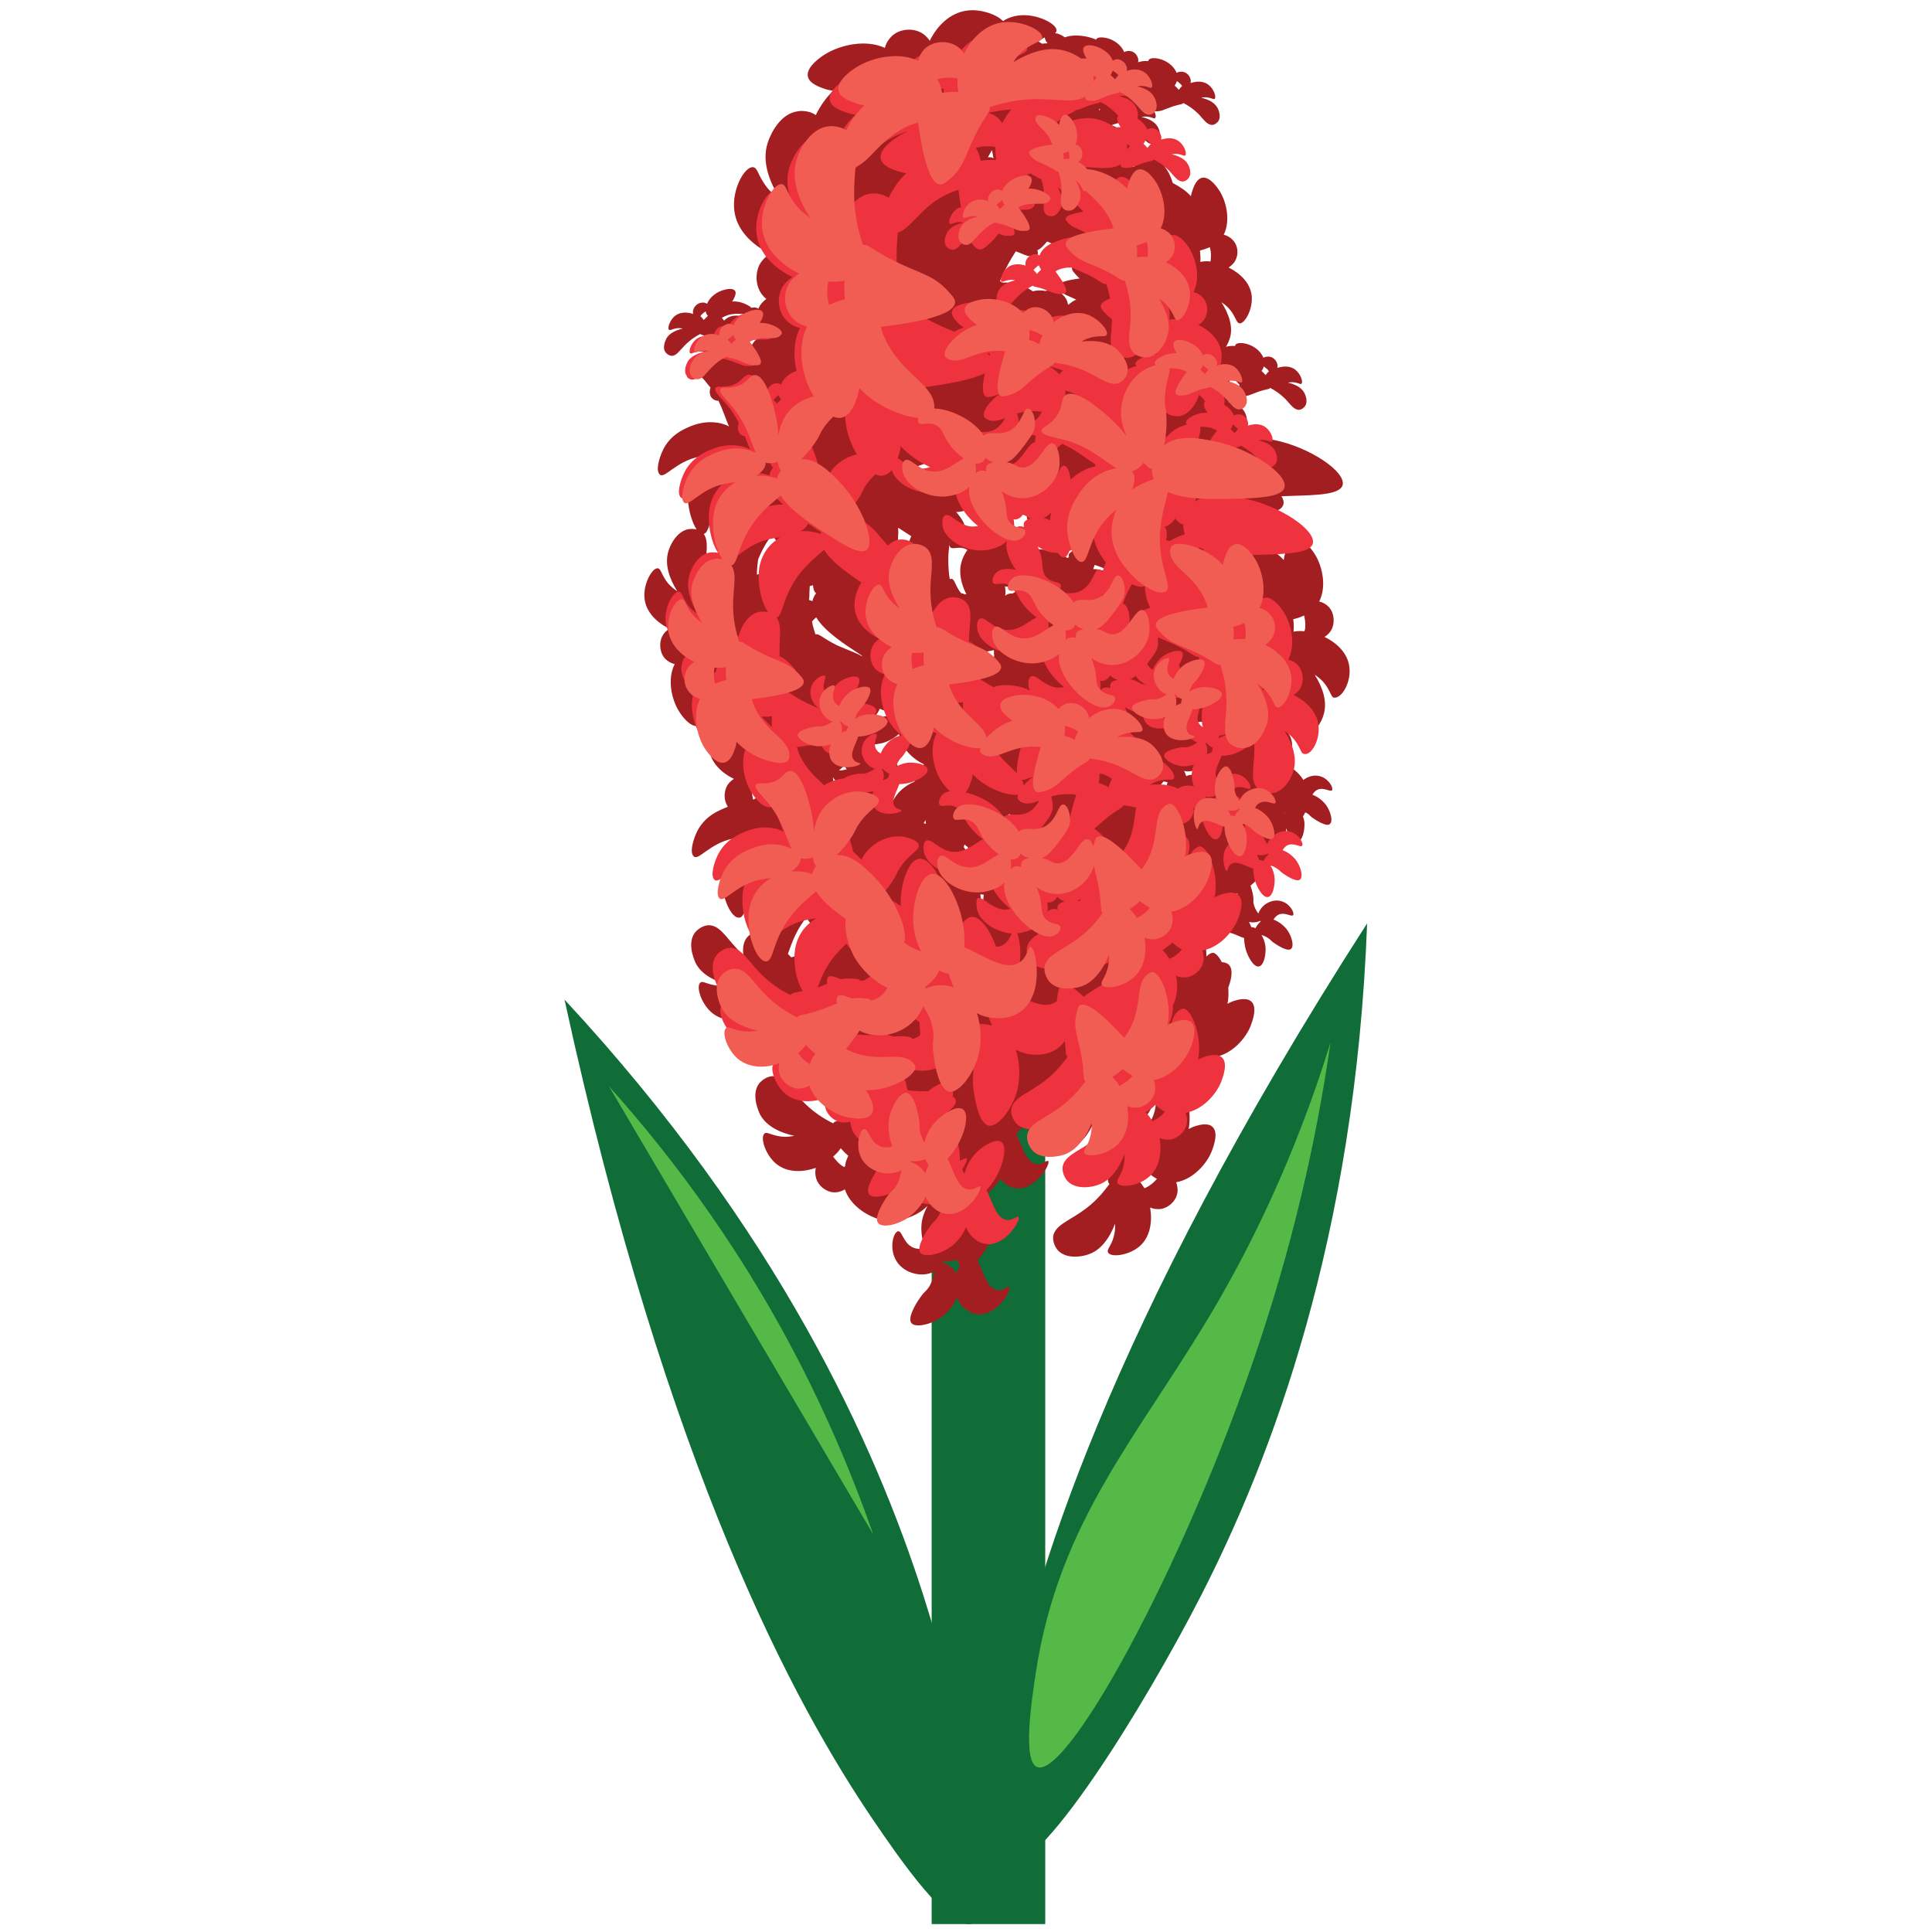 <?xml version="1.0" encoding="utf-8"?>
<!-- Generator: Adobe Illustrator 24.1.2, SVG Export Plug-In . SVG Version: 6.00 Build 0)  -->
<svg version="1.1" id="Layer_1" xmlns="http://www.w3.org/2000/svg" xmlns:xlink="http://www.w3.org/1999/xlink" x="0px" y="0px"
	 viewBox="0 0 512 512" style="enable-background:new 0 0 512 512;" xml:space="preserve">
<style type="text/css">
	.st0{fill:#106D38;}
	.st1{fill:#A21E21;}
	.st2{fill:#EE323E;}
	.st3{fill:#F15C53;}
	.st4{fill:#55B948;}
</style>
<g>
	<rect x="246.9" y="242.6" class="st0" width="30.1" height="267.3"/>
	<path class="st0" d="M266.3,456.6c6.9-36.3,26.9-104.4,96-211.9c-3.1,83.1-25.2,141.6-44.4,178.9c-14.3,27.8-42.8,74.6-52.1,70.8
		C259.7,491.9,264.2,467.8,266.3,456.6z"/>
	<path class="st0" d="M231.6,482.6c-20.8-30.5-54.8-92.8-82-217.7c56.6,61,82.3,117.9,95.1,157.9c9.5,29.8,22.5,83,13.2,86.9
		C251.8,512.2,238,492,231.6,482.6z"/>
</g>
<path class="st1" d="M357.6,176.8c-0.4-3.7-3.4-6.5-6.6-8c0.8-0.5,1.5-1.2,1.9-2c0.9-1.8,0.7-4.4-0.8-6c-0.7-0.7-1.6-1.2-2.5-1.4
	c2-3.9,0.9-9.3-1.2-12.6c-0.3-0.5-2.7-4.2-5-3.8c-1.6,0.3-2.4,2.5-2.7,3.4c-0.3,0.7-0.4,1.3-0.5,2c-1.1-1.2-2.5-2.3-4-3.1
	c-0.4-1.4-0.9-2.7-1.6-3.8c0,0,0,0,0,0c0.5-0.2,0.8-0.6,0.8-0.7c0.9-1.2,0.2-3-0.3-3.8c-0.2-0.3-0.4-0.5-0.6-0.8
	c3-0.3,5.2-1,5.6-2.5c0.2-0.6,0-1.4-0.5-2.2c1.1,0,2.2-0.1,3.2-0.1c6.1-0.2,12.2-0.3,13-2.8c1-3.5-8.6-10.1-18.2-12
	c-0.3-0.1-0.7-0.1-1.1-0.2c-1.9-1.3-4.2-2.5-6.7-3.4c0.1-0.1,0.2-0.2,0.2-0.2c0.9-1.2,0.2-3-0.2-3.7c-0.8-1.4-2.5-2.2-4.3-2.6
	c0.6-0.1,1.3-0.2,2.1,0c0.9,0.2,1.3,0.5,1.5,0.3c0.3-0.3,0.2-1-0.2-1.8c0.1,0,0.1,0,0.2,0c1.7,0.1,2.6-0.6,4.7-1.3
	c1.9-0.6,2.5-0.5,2.8-0.9c1,0.5,2.5,1.4,4.1,3c1.3,1.4,2.2,2.8,3.5,2.8c0.9,0,1.5-0.8,1.6-0.9c0.9-1.2,0.2-3-0.2-3.7
	c-0.8-1.4-2.5-2.2-4.3-2.6c0.6-0.1,1.3-0.2,2.1,0c0.9,0.2,1.3,0.5,1.5,0.3c0.5-0.5-0.2-2.6-1.6-3.7c-1.4-1.1-3.2-1-4.8-0.5
	c0.1-0.4,0.1-0.9-0.1-1.3c-0.3-0.9-1.2-1.7-2.3-1.7c-0.5,0-0.9,0.1-1.3,0.3c-0.7-1.9-2.8-3.3-4.6-3.7c-0.3-0.1-2.3-0.5-2.8,0.3
	c-0.1,0.1-0.1,0.2-0.1,0.3c-0.8-0.1-1.6,0-2.4,0.2c0.5-0.8,0.8-1.6,1-2.2c1-3.1-0.3-6.6-2.2-9.6c1.1,0.7,2.1,1.6,3,3
	c0.9,1.5,1.1,2.5,1.8,2.6c1.4,0.1,3.6-3.8,3.2-7.4c-0.4-3.4-3.1-5.9-6.1-7.4c0.7-0.5,1.4-1.1,1.8-1.9c0.9-1.7,0.7-4-0.8-5.5
	c-0.7-0.7-1.5-1.1-2.3-1.3c1.8-3.6,0.8-8.6-1.1-11.6c-0.3-0.5-2.5-3.9-4.6-3.5c-1.5,0.3-2.2,2.3-2.5,3.1c-0.2,0.6-0.4,1.2-0.5,1.8
	c-1.3-1.5-3.1-2.6-4.8-3.5c-0.4-1.3-0.9-2.5-1.5-3.4c-0.3-0.5-2.5-3.9-4.6-3.5c-0.3,0.1-0.6,0.2-0.9,0.4c-0.1-0.2-0.2-0.4-0.4-0.6
	c-0.3-0.3-0.7-0.5-1.1-0.7c0.7-1.6,0.5-3.7-0.3-5.2v0c1.3,1.4,2.1,2.7,3.4,2.7c0.9,0,1.5-0.8,1.6-0.9c0.9-1.2,0.2-3-0.2-3.7
	c-0.8-1.4-2.5-2.2-4.3-2.6c0.6-0.1,1.3-0.2,2.1,0c0.9,0.2,1.3,0.5,1.5,0.3c0.3-0.3,0.2-1-0.2-1.8c0.1,0,0.1,0,0.2,0
	c1.7,0.1,2.6-0.6,4.7-1.3c1.9-0.6,2.5-0.5,2.8-0.9c1,0.5,2.5,1.4,4.1,3c1.3,1.4,2.2,2.8,3.5,2.8c0.9,0,1.5-0.8,1.6-0.9
	c0.9-1.2,0.2-3-0.2-3.7c-0.8-1.4-2.5-2.2-4.3-2.6c0.6-0.1,1.3-0.2,2.1,0c0.9,0.2,1.3,0.5,1.5,0.3c0.5-0.5-0.2-2.6-1.6-3.7
	c-1.4-1.1-3.2-1-4.8-0.5c0.1-0.4,0.1-0.9-0.1-1.3c-0.3-0.9-1.2-1.7-2.3-1.7c-0.5,0-0.9,0.1-1.3,0.3c-0.7-1.9-2.8-3.3-4.6-3.7
	c-0.3-0.1-2.3-0.5-2.8,0.3c-0.1,0.1-0.1,0.2-0.1,0.3c-0.9-0.1-1.8,0-2.7,0.3c0.1-0.4,0.1-0.9-0.1-1.3c-0.3-0.9-1.2-1.7-2.3-1.7
	c-0.5,0-0.9,0.1-1.3,0.3c-0.7-1.9-2.8-3.3-4.6-3.7c-0.3-0.1-2.3-0.5-2.8,0.3c0,0,0,0,0,0.1c0,0,0,0,0,0c-1.9-0.8-4.4-1.3-6.7-1
	c-0.6,0.1-1.1,0.2-1.6,0.4c0,0,0,0,0,0c-0.8-0.6-1.7-1-2.5-1.1c0,0,0,0-0.1,0c0.2-0.2,0.4-0.4,0.4-0.7c0.1-1.8-5.3-4.6-10.1-4
	c-1.5,0.2-2.9,0.7-4.1,1.5c-1.4-1.6-5.7-3.3-9.5-2.8c-4.6,0.6-8,4.1-9.9,8c-0.6-0.9-1.5-1.8-2.6-2.3c-2.3-1.1-5.5-0.8-7.5,1.1
	c-0.9,0.9-1.5,1.9-1.8,3.1c-4.9-2.3-11.6-0.9-15.7,1.6c-0.7,0.4-5.3,3.3-4.7,6c0.4,1.9,3.2,2.8,4.3,3.2c0.9,0.3,1.7,0.5,2.5,0.5
	c-2,1.8-3.6,4.2-4.7,6.5c-2-1.4-4.5-1.1-4.8-1c-4.6,0.6-7.2,5.9-8,8.5c-1.5,4.8,0.4,10.2,3.5,14.9c-1.7-1.1-3.3-2.5-4.6-4.6
	c-1.5-2.3-1.6-3.9-2.8-4c-2.2-0.1-5.6,5.9-4.9,11.5c0.6,5.2,4.8,9.2,9.5,11.4c-1.1,0.7-2.1,1.7-2.8,2.9c-1.3,2.6-1.1,6.3,1.2,8.6
	c0.2,0.2,0.4,0.4,0.6,0.5c0,0,0,0,0,0c-0.9,0.7-1.7,1.5-2.1,2.6c-0.4-0.2-0.8-0.4-1.3-0.3c-0.2,0-0.4,0-0.5,0.1
	c-1-0.9-3.2-1.9-5.2-1.7c0.2-0.2,0.4-0.5,0.5-0.8c0.2-0.4,0.7-1.4,0.3-2c-0.6-0.9-2.5-0.4-2.8-0.3c-1.8,0.4-3.9,1.8-4.6,3.7
	c-0.4-0.2-0.8-0.4-1.3-0.3c-1,0-2,0.8-2.3,1.7c-0.2,0.4-0.2,0.9-0.1,1.3c-1.5-0.5-3.4-0.6-4.8,0.5c-1.4,1.1-2.1,3.3-1.6,3.7
	c0.3,0.2,0.7-0.1,1.5-0.3c0.8-0.2,1.5-0.2,2.1,0c-1.8,0.4-3.5,1.2-4.3,2.6c-0.4,0.8-1.1,2.6-0.2,3.7c0.1,0.1,0.6,0.8,1.6,0.9
	c1.3,0,2.1-1.4,3.5-2.8c1.6-1.6,3.1-2.5,4.1-3c0.3,0.4,0.9,0.2,2.8,0.9c1.1,0.4,1.9,0.7,2.6,1c-0.2,0.2-0.4,0.5-0.5,0.7
	c-0.4,0.8-1.1,2.6-0.2,3.7c0,0,0,0,0.1,0.1c0,0,0,0,0,0c-0.6,0.5-1.3,0.9-2.3,1.2c-2.2,0.6-3.7-0.1-4.1,0.6
	c-0.5,0.9,1.4,2.6,2.9,4.3c0.5,0.6,0.9,1.2,1.4,1.7c-0.3,0.8-0.3,1.9,0.2,2.6c0.1,0.1,0.6,0.8,1.6,0.9c0.1,0,0.2,0,0.3,0
	c1.3,2.7,2,5.1,2.8,6.8c-2.1-1.1-5.5-1.7-9.5-0.3c-1.8,0.7-6.3,2.3-8.3,7.2c-0.6,1.4-1.7,4.7-0.6,5.8c1.3,1.4,4.1-3.4,10.6-4.7
	c0.9-0.2,1.7-0.3,2.6-0.4c-1.2,0.7-2.3,1.6-3.2,2.7c-2.9,3.5-2.6,7.6-2.5,9.2c0.2,2.8,1.1,6,2.3,7.8c-1-0.2-1.8-0.1-1.9-0.1
	c-3.2,0.4-5.1,4.1-5.6,6c-1,3.4,0.3,7.2,2.4,10.5c-1.2-0.8-2.3-1.7-3.3-3.3c-1-1.6-1.2-2.8-1.9-2.8c-1.5-0.1-3.9,4.2-3.5,8
	c0.4,3.7,3.4,6.5,6.6,8c-0.8,0.5-1.5,1.2-1.9,2c-0.9,1.8-0.7,4.4,0.8,6c0.7,0.7,1.6,1.2,2.5,1.4c-2,3.9-0.9,9.3,1.2,12.6
	c0.3,0.5,2.7,4.2,5,3.8c1.6-0.3,2.4-2.5,2.7-3.4c0.3-0.7,0.4-1.3,0.5-2c0.6,0.7,1.3,1.3,2.1,1.8c-0.3,0.9-0.5,1.8-0.6,2.8
	c-1.1,1.5-2.1,4.3-1.8,6.8c0.4,3.7,3.4,6.5,6.6,8c-0.8,0.5-1.5,1.2-1.9,2c-0.8,1.6-0.8,3.8,0.3,5.4c-0.1,0-0.2,0-0.2,0.1
	c-1.8,0.7-6.3,2.3-8.3,7.2c-0.6,1.4-1.7,4.7-0.6,5.8c1.3,1.4,4.1-3.4,10.6-4.7c0.2,0,0.5-0.1,0.7-0.1c0,0.3,0.1,0.7,0.1,1
	c-0.5,0.4-1,0.9-1.4,1.4c-2.9,3.6-2.6,7.6-2.5,9.2c0.2,4.3,2.4,9.5,4.5,9.5c1.3,0,1.6-2.1,2.8-5.2c1.5-1.1,3.5-2.6,6.4-3.4
	c0,0.2,0,0.4,0,0.6c0,0.7,0.1,1.4,0.2,2.1c-2.4,3.4-2.2,7.1-2.1,8.6c0,0.4,0.1,0.8,0.1,1.1c-0.6-0.3-1.2-0.4-1.8-0.4
	c-2,0.1-3.4,1.8-3.5,1.9c-1,1.3-1.1,3-0.9,4.6c-0.6-0.6-1.3-1.2-1.9-1.9c-2.8-3-4.5-6.1-7.4-6c-2,0.1-3.4,1.8-3.5,1.9
	c-2,2.6-0.6,6.5,0.2,8.2c1.6,3.1,5.3,4.9,9.1,5.7c-1.4,0.3-2.8,0.4-4.6,0c-1.9-0.4-2.8-1.1-3.3-0.6c-1.2,1,0.2,5.7,3.2,8.1
	c2.6,2.1,6.2,2.2,9.5,1.3c0.3,0.2,0.5,0.4,0.8,0.6c0,0.6,0,1.3,0.2,1.9c0,0.1,0.1,0.2,0.1,0.3c-1-0.3-1.5-0.6-2-0.2
	c-1.2,1,0.2,5.7,3.2,8.1c2.8,2.2,6.6,2.2,10,1.1c0.1,0.1,0.2,0.3,0.3,0.4c-0.1,0.7-0.1,1.5,0.2,2.3c0.6,2,2.6,3.6,4.8,3.7
	c1,0,2-0.3,2.8-0.8c0.2,0.6,0.5,1.2,0.8,1.8c-0.2,1.3-0.1,3,0.6,4.4c0.7,1.5,1.9,2.6,3.3,3.3c-1.5,0.4-2.2,0.4-2.6,1
	c-2.2-1.1-5.4-2.9-8.7-6.5c-2.8-3-4.5-6.1-7.4-6c-2,0.1-3.4,1.8-3.5,1.9c-2,2.6-0.6,6.5,0.2,8.2c1.6,3.1,5.3,4.9,9.1,5.7
	c-1.4,0.3-2.8,0.4-4.6,0c-1.9-0.4-2.8-1.1-3.3-0.6c-1.2,1,0.2,5.7,3.2,8.1c2.9,2.3,6.9,2.2,10.4,1c-0.2,0.9-0.2,1.9,0.1,2.8
	c0.6,2,2.6,3.6,4.8,3.7c1,0,2-0.3,2.8-0.8c1.4,4.2,5.9,7.2,9.8,8.1c0.5,0.1,4,0.9,5.6-0.3c1.5-0.2,3.1-0.9,4.5-1.8
	c0.7-0.4,1.3-1,2-1.6c-0.6,1.1-1.1,2.3-1.4,3.6c-0.5,2.3-0.2,5.2,0.8,7.5c-0.9,0.3-1.9,0.4-3,0c-2.8-1-3.1-4.6-4.2-4.4
	c-1.2,0.2-2.3,4.1-0.8,7.2c1.5,3.3,5.7,4.9,9,4c0.2-0.1,0.8-0.2,1.4-0.5c-0.2,1-0.4,2.3-1.3,3.9c-0.9,1.4-1.2,1.2-2.4,2.9
	c-0.3,0.4-3.6,5.1-2.4,6.8c1,1.3,4.9,0.5,7.5-1.2c1.9-1.2,3.7-3.3,4.6-5.6c0.2,0.6,0.6,1.2,1,1.8c0.3,0.4,1.9,2.5,4.5,2.7
	c5,0.5,9.1-6.4,8.4-7.2c-0.3-0.4-1.5,1-3.2,0.8c-2.9-0.5-3.8-5.4-5.3-7.9c1.1-1.1,2.1-2.5,2.7-3.7c1.7-3,3-8,1.2-9.1
	c-1.6-1-5,1.2-6.8,3.1c-1.4,1.5-2.5,3.5-2.9,5.4c-0.4-0.7-0.8-1.5-1.1-2.5c-0.4-1.6,0-1.7-0.4-3.8c-0.1-0.3-0.5-3-1.4-4.8
	c0.8,0.7,1.9,1.4,3.4,1.5c2.6,0.3,4.9-1.4,6.5-3.3c1.6-0.1,3.4-2,4.9-4.4c0.5,0.7,2.1,2.3,4.3,2.5c5,0.5,9.1-6.4,8.4-7.2
	c-0.3-0.4-1.5,1-3.2,0.8c-2.9-0.5-3.8-5.4-5.3-7.9c0.8-0.8,1.5-1.8,2.1-2.7c1,0.1,2.2,0,3.5-0.3c-0.6,0.6-0.9,1.3-1,2.2
	c-0.2,2,1.2,3.6,1.3,3.7c2.2,2.3,6.3,1.7,8.1,1c3.1-1.1,5.3-4,6.7-7.4c0.1,0.2,0.2,0.4,0.3,0.5c-0.1,1-0.2,2.1-0.7,3.3
	c-0.7,1.8-1.6,2.5-1.1,3.2c0.4,0.7,2.1,0.9,3.9,0.4c0.2,0.9,0.4,1.8,0.6,2.9c0.8,4.4,0.3,5.6,1,6.4c-1.5,2-3.7,4.9-7.8,7.6
	c-3.4,2.3-6.7,3.5-7.1,6.3c-0.2,2,1.2,3.6,1.3,3.7c2.2,2.3,6.3,1.7,8.1,1c3.3-1.1,5.6-4.4,7-8.1c0.1,1.4-0.1,2.9-0.7,4.5
	c-0.7,1.8-1.6,2.5-1.1,3.2c0.8,1.3,5.7,0.7,8.5-1.9c2.7-2.5,3.2-6.5,2.6-10.1c0.9,0.4,1.8,0.5,2.8,0.4c2-0.3,4-2,4.4-4.2
	c0.2-1,0-2-0.3-2.9c4.3-0.7,8.1-4.7,9.5-8.4c0.2-0.6,1.9-4.7,0.1-6.3c-1.2-1.1-3.5-0.5-4.4-0.2c-0.7,0.2-1.3,0.5-1.9,0.8
	c0.4-2.1,0.3-4.5,0-6.6c0.5-1.9,0.5-3.9,0.1-5.8c0.9,0.4,1.8,0.5,2.8,0.4c2-0.3,4-2,4.4-4.2c0.2-1,0-2-0.3-2.9
	c4.3-0.7,8.1-4.7,9.5-8.4c0.2-0.6,1.9-4.7,0.1-6.3c-1.2-1.1-3.5-0.5-4.4-0.2c-0.7,0.2-1.3,0.5-1.9,0.8c0.3-1.4,0.3-2.9,0.2-4.3
	c0.4-1,1.7-4.6,0.1-6.1c-0.5-0.4-1.1-0.6-1.8-0.6c-0.7-1.4-1.6-2.4-2.3-2.5c-0.1,0-0.5,0-1.1,0.4c-0.3,0.2-0.5,0.4-0.7,0.6
	c0-1.3-0.1-2.6-0.3-3.9c0.5-1.9,0.5-3.9,0.1-5.8c0.8,0.3,1.6,0.5,2.5,0.4c-0.6,2.2,0.2,4.9,0.7,5c0.3,0,0.2-1.1,1.1-1.8
	c1.5-1.1,4.2,0.7,5.9,1.2c0,1,0.2,2.1,0.4,2.9c0.6,2.1,2.2,5,3.6,4.6c1.2-0.3,1.7-2.8,1.7-4.5c0-1.3-0.4-2.7-1.1-3.8
	c0.5,0.1,1,0.3,1.6,0.7c0.9,0.5,0.8,0.8,1.9,1.5c0.3,0.2,3.3,2.3,4.3,1.5c0.9-0.7,0.3-3.1-0.8-4.8c-0.8-1.2-2.2-2.4-3.8-3
	c0.3-0.5,0.7-1,1.3-1.3c1.7-0.8,3.5,0.7,3.9,0.1c0.4-0.6-0.8-2.9-2.9-3.6c-2.2-0.8-4.8,0.4-5.9,2.3c-0.1,0.1-0.3,0.5-0.4,0.9
	c-0.4-0.5-0.9-1.2-1.2-2.3c-0.3-1,0-1.1-0.2-2.4c0-0.2-0.3-1.5-0.7-2.7c2-1.6,3.6-3.8,4.4-5.9c0-0.1,0.1-0.3,0.2-0.6
	c2.5-1,4-4.1,4.5-5.7c0.3-1,0.4-2,0.3-3c0.8,1.9,2.1,3.7,3.2,3.5c1.2-0.3,1.7-2.8,1.7-4.5c0-0.7-0.1-1.4-0.4-2.1
	c0.2-0.3,0.4-0.7,0.6-1.1c0.1,0,0.2,0.1,0.3,0.1c0.9,0.5,0.8,0.8,1.9,1.5c0.3,0.2,3.3,2.3,4.3,1.5c0.9-0.7,0.3-3.1-0.8-4.8
	c-0.8-1.2-2.2-2.4-3.8-3c0.3-0.5,0.7-1,1.3-1.3c1.7-0.8,3.5,0.7,3.9,0.1c0.4-0.6-0.8-2.9-2.9-3.6c-1.6-0.6-3.4-0.1-4.7,0.9
	c-0.8-1.3-1.9-2.4-3.2-3.3c-0.2-0.7-0.5-1.8-0.9-2.5c0.2-0.3,0.4-0.6,0.6-0.9c0.9-1.8,0.7-4.4-0.8-6c-0.7-0.7-1.6-1.2-2.5-1.4
	c0.6-1.1,0.9-2.4,1-3.7c0.2-0.3,0.4-0.6,0.6-1c-0.2,2.7-0.3,4.9,1.2,6.3c1.5,1.4,3.6,1.1,3.8,1.1c3.2-0.4,5.1-4.1,5.6-6
	c1-3.4-0.3-7.2-2.4-10.5c1.2,0.8,2.3,1.7,3.3,3.3c1,1.6,1.2,2.8,1.9,2.8C355.7,185,358.1,180.7,357.6,176.8z M334.9,97.1
	c0.3,0.2,0.7,0.5,1.1,0.9c0.1,0.2,0.2,0.3,0.3,0.4c-0.3,0.2-0.6,0.6-0.9,1c-0.4-0.4-0.7-0.8-1.1-1.1C334.6,98,334.8,97.6,334.9,97.1
	z M311.9,21.5c0.3,0.2,0.7,0.5,1.1,0.9c0.1,0.2,0.2,0.3,0.3,0.4c-0.3,0.2-0.6,0.6-0.9,1c-0.4-0.4-0.7-0.8-1.1-1.1
	C311.5,22.4,311.7,22,311.9,21.5z M186.5,84.8c-0.3-0.4-0.6-0.8-0.9-1c0.1-0.1,0.2-0.3,0.3-0.4c0.4-0.4,0.8-0.7,1.1-0.9
	c0.1,0.5,0.3,0.9,0.6,1.2C187.3,84,186.9,84.4,186.5,84.8z M186.5,141.5c1.1-0.3,1.4-2.3,2.5-5.2c1.2-0.9,2.8-2.1,5-2.9
	c0.3,0.2,0.6,0.4,1.1,0.4c0.1,0,0.3,0,0.4,0c0,0.6,0.1,1.2,0.2,1.8v0c-1.6,2.3-2,4.8-2.1,6.6c-1.8,1.3-2.9,3.7-3.4,5
	c-0.6,2.1-0.4,4.4,0.4,6.6c0,0,0,0,0,0c-0.3,0.4-0.6,0.8-0.9,1.2c-0.1-0.2-0.2-0.4-0.4-0.5c-1-1.6-1.2-2.8-1.9-2.8
	c-0.2,0-0.4,0-0.5,0.1c0-0.4,0-0.9,0-1.4C187.1,146.6,187.9,143.5,186.5,141.5C186.5,141.5,186.5,141.5,186.5,141.5z M193.7,87.8
	c0.3,0,0.5,0,0.8,0.1c-0.2,0-0.4,0.1-0.7,0.2C193.8,88,193.8,87.9,193.7,87.8z M195,92.4c1.6-1.6,3.1-2.5,4.1-3
	c0.2,0.3,0.6,0.3,1.4,0.5c-0.7,0.6-1.2,1.3-1.5,2.1c-0.4-0.2-0.8-0.4-1.3-0.3c-1,0-2,0.8-2.3,1.7c-0.1,0.4-0.2,0.9-0.1,1.3
	c-0.2-0.1-0.3-0.1-0.5-0.2c-0.2-0.4-0.5-0.7-0.8-1C194.4,93.1,194.7,92.7,195,92.4z M249,307.2c-0.1,0.2-0.2,0.5-0.3,0.7
	c-0.2-0.1-0.3-0.1-0.5-0.2c0.2-0.3,0.4-0.5,0.6-0.8C248.9,307.1,249,307.2,249,307.2z M292,34.2c0.3,1.5,2.3,2.4,3.7,4.7
	c0.3,0.6,0.5,1.1,0.7,1.6c-1,0.1-1.9,0.3-2.8,0.5c-0.8-0.7-1.7-1.2-2.6-1c-0.2,0-0.5,0.1-0.7,0.3c-0.4-0.3-0.8-0.6-1.2-0.8
	c0.3-0.2,0.7-0.6,0.8-1c0.4-0.9,0.3-2-0.4-2.8c-0.3-0.3-0.7-0.5-1.2-0.7c0.2-0.5,0.3-0.9,0.4-1.4c0.1,0,0.2-0.1,0.3-0.2c0,0,0,0,0,0
	c0,0.3,0,0.5,0.1,0.7c0.2,0.2,0.5,0.2,1.2,0.3C291,34.4,291.5,34.3,292,34.2C292,34.2,292,34.2,292,34.2z M299.2,42.8
	c0.4-0.1,0.8-0.2,1.3-0.5c0.1,0.4,0.2,0.8,0.2,1.4c0,0.2,0,0.4-0.1,0.5c-0.3,0-0.8,0-1.2,0c0,0-0.1-0.1-0.1-0.1
	C299.3,43.7,299.3,43.2,299.2,42.8z M262.9,272.5c-0.1-0.3-0.1-0.6-0.2-0.9c0.3-0.8,0.6-1.5,0.9-2.3c0.3,0.1,0.6,0.2,1,0.3
	c0.2,0,0.7,0.1,1.4,0.2c-0.1,0.8-0.2,1.7,0,3.4c0.1,0.6,0.6,5.8,2.2,8.6c-1.7-0.8-3.3-1.7-4.6-2.2
	C263.6,277.1,263.3,274.5,262.9,272.5z M322.1,213.4c-0.1,0-0.3-0.1-0.4-0.1c-0.1,0-0.2,0-0.3,0c0.1-0.3,0.3-0.7,0.5-1
	c0.2-0.4,0.4-0.6,0.6-0.8c0.1,0.6,0.2,1.1,0.4,1.6C322.5,213.2,322.3,213.3,322.1,213.4z M271.5,24.1c-0.3,0.2-0.5,0.3-0.8,0.5
	c0.1-0.1,0.2-0.3,0.3-0.4C271.1,24.2,271.3,24.2,271.5,24.1z M308,215.1c-1.2-0.4-2.8,0.1-3.5,0.3c-0.7,0.2-1.3,0.5-1.9,0.8
	c0.6-2.9,0.2-6.1-0.6-8.7c0,0,0,0,0,0c1.3,0.7,2.4,1.2,3.5,1.2c0.1,0.3,0.3,0.5,0.4,0.5c0.1,0,0.2-0.3,0.3-0.6c0,0,0,0,0,0
	c0.2,0,0.3-0.1,0.5-0.1c0.8-0.3,1.3-0.9,1.6-1.4c0,0,0,0,0,0c0.3,0,0.7,0.1,1.1,0.2C308.9,209.3,308.9,212.1,308,215.1z
	 M235.3,287.9c0.4,0,0.8-0.1,1.2-0.2c-0.2,0.5-0.4,1.1-0.5,1.6c-0.1-0.2-0.2-0.4-0.3-0.6C235.6,288.5,235.5,288.2,235.3,287.9z
	 M276.8,37.8c0.1,0.1,0.1,0.2,0.2,0.3c-0.2,0-0.3,0-0.4,0.1C276.7,38.1,276.8,37.9,276.8,37.8z M299.2,80.5c0,0.2,0.1,0.3,0.2,0.5
	c-0.2-0.1-0.5-0.2-0.7-0.3c0-0.1,0-0.2,0-0.3C298.9,80.5,299,80.6,299.2,80.5z M315.7,205.4c-0.3-0.1-0.8,0-1.3,0.3
	c0-0.1-0.1-0.1-0.1-0.2c-0.2-0.4-0.3-0.9-0.5-1.2c1.1,0.3,2.3,0.1,3-0.4c0,0.1,0,0.1,0.1,0.2C316.4,204.5,316,204.9,315.7,205.4z
	 M247.7,273.9c-0.1-0.3-0.2-0.7-0.3-1c0.7-1,1.3-2.1,1.8-3.3c0.3,0.8,0.6,1.8,0.8,2.9c0.1,0.8,0.2,1.3,0.2,1.8
	C249.4,274.2,248.6,274.1,247.7,273.9z M221.5,209.9c-0.1-0.1-0.2-0.2-0.3-0.3c-0.1-1.2-0.3-2.4-0.5-3.6c0.4,0.5,0.9,1.2,1.5,1.8
	C221.9,208.5,221.7,209.2,221.5,209.9z M258.9,59.9c0,0,0.1,0.2,0.3,0.4c-0.5,0-1,0.1-1.4,0.1c-0.2-1.1-0.6-2.3-1.3-3.4
	c0.7-0.2,1.5-0.3,2.4-0.4C258.5,57.4,258.1,58.9,258.9,59.9z M259.8,237c0.3,0,0.6,0.1,0.9,0.1c0,0.3-0.1,0.7-0.1,1
	c0,1,0,2.1,0.1,3.1c-0.3-0.1-0.6-0.2-0.8-0.3C260,239.6,260,238.3,259.8,237z M218.1,142.3c-1.4,1.8-2,3.8-2.4,5.7
	c0-0.7-0.1-1.4-0.2-2.1c0.4-1.1,0.9-2.6,1.6-4.3C217.5,141.9,217.8,142.1,218.1,142.3z M258.6,230.7c0,0-0.1,0-0.1,0
	c-0.8-2.3-1.9-4.6-3.1-6.2c0,0,0,0,0,0c0,0,0,0,0,0c0.1-0.3,0.1-0.5,0.2-0.7c0.3,0.3,0.6,0.5,0.9,0.7c0.2,2.1,1.3,4.4,2.9,6.4
	c0,0,0,0,0,0C259.1,230.8,258.9,230.8,258.6,230.7z M237.9,203.1c-0.2-1.5-3.5-2.1-3.8-2.2c-1.4-0.3-2.8-0.2-4.2,0.2
	c-0.1,0-0.2-0.1-0.3-0.1c0.3-1.3,1.1-2.6,1.4-3.7c1,0,2.1-0.2,2.9-0.4c1.5-0.4,3.3-1.4,4.2-2.3c0,0,0,0,0,0h0c0.1,0,0.1,0,0.2,0
	c0.5,3.6,3.4,6.4,6.6,8c-0.8,0.5-1.5,1.2-1.9,2c-0.4,0.8-0.6,1.6-0.6,2.5c0,0,0,0,0,0c-1.6,0.7-3.1,1.7-4.2,2.9c-0.9,1-1.5,2-1.9,3
	c-0.1,0-0.3,0.1-0.4,0.1c-0.3-0.3-0.6-0.6-1.1-0.8c-0.1-0.3-0.1-0.6-0.2-0.9c-0.1-0.3-0.4-1.7-0.9-3.4
	C236,205.2,238.1,204.4,237.9,203.1z M229.7,185.4c-0.5,0.2-0.9,0.4-1.3,0.6c0.3-1,0.1-2.3-0.4-3c0.1,0,0.1,0,0.2,0
	c0.5,0.6,1.2,1.1,1.8,1.4c0,0,0,0,0,0c-0.1,0.3-0.3,0.7-0.3,1v0C229.8,185.4,229.8,185.4,229.7,185.4z M224.6,183.8
	c0.5-0.3,1-0.6,1.3-1c0,0,0,0,0,0c0.1,0,0.1,0.1,0.2,0.1C225.7,183.2,225.3,183.5,224.6,183.8z M237.7,189.5c-1,0.3-1.1,0-2.4,0.2
	c-0.3,0-3.7,0.6-4.1,1.9c0-0.3,0-0.7,0.1-1.1c0,0,0,0,0,0c0.3-0.3,0.5-0.5,1-1.2c0.1-0.1,0.5-0.7,0.9-1.5c0,0,0,0,0,0
	c0.6,0.4,1.3,0.6,2,0.5c1-0.2,1.7-1.2,2.2-2.1c0.4,0.7,1,1.2,1.7,1.6c0.1,0,0.3,0.1,0.5,0.3c-0.1,0.2-0.3,0.4-0.4,0.7
	C238.8,189.1,238.3,189.3,237.7,189.5z M251.3,148c0-1.3,0.2-2.6,0.3-3.7c0,0.3,0.1,0.5,0.2,0.7c0.7,0.8,2.5-0.5,4.5,0.7
	c0,0,0,0,0.1,0c-0.8,1.1-1.4,2.4-1.6,3.3c-0.8,2.7-0.1,5.7,1.3,8.5c-0.2,0-0.3,0-0.5,0c-0.3-0.2-0.7-0.3-0.9-0.3
	c-0.2-0.3-0.5-0.6-0.7-1c-1-1.6-1.1-2.8-1.9-2.8c-0.1,0-0.3,0-0.4,0.1C251.4,151.8,251.3,150,251.3,148z M253.4,135.7
	c0.5,0,1.1-0.1,1.6-0.2c0.4-0.1,1.3-0.3,2.2-0.7c0.8,0.3,1.5,0.4,2.1,0.3c0.3,3.4,3.1,7.1,6.1,9.5c-0.2-0.1-0.4-0.1-0.6-0.2
	c-0.1-0.1-0.2-0.2-0.4-0.2c0-0.1-0.1-0.1-0.2-0.2c-0.6-0.5-1.2-0.8-1.8-1c-2.2-1.1-4.6-1.8-6.5-1.8
	C256,139.1,254.9,137.4,253.4,135.7z M280.4,113.3c-0.3,0.4-0.7,0.9-1,1.4c-0.2,0.1-0.3,0.2-0.5,0.4c-0.7-1.3-1.8-2.4-3.2-3.4
	c0.2-0.3,0.4-0.5,0.5-0.7C277.8,111.7,279.1,112.5,280.4,113.3z M268.2,217.2c-0.5-0.3-1.1-0.6-2-0.7c0.5-0.2,0.9-0.4,1.3-0.8
	c0.4,0.4,0.9,0.7,1.3,1.1C268.6,216.9,268.4,217.1,268.2,217.2z M261.1,129.9c0-0.2,0.1-0.5,0.1-0.7c0.4,0,0.8-0.1,1.2-0.2
	c0.1,0.1,0.2,0.1,0.3,0.1C262.1,129.2,261.5,129.5,261.1,129.9z M266.4,157.9c0.1-0.9,0.1-1.8-0.1-2.5c0.3,0.1,0.7,0.1,1,0
	c0.1,0,0.1,0,0.2,0c0.5,0.4,1,0.9,1.5,1.3c0,0.1,0,0.1,0,0.2c-0.2,0.1-0.5,0.3-0.7,0.4C267.6,157.2,266.9,157.4,266.4,157.9z
	 M280,169.4c-0.1-0.5-0.1-1.1-0.3-1.7c0.4,0.4,0.9,0.8,1.4,1.1C280.7,168.9,280.4,169.1,280,169.4z M282.4,177.8
	c0,0.2,0,0.4,0.1,0.5c-0.3-0.2-0.6-0.4-0.9-0.5C281.9,177.9,282.1,177.9,282.4,177.8z M284.1,172.7c0.1-0.5,0.1-1.1,0.1-1.6
	c0.5,0.3,1,0.6,1.5,0.9C285.1,172,284.6,172.3,284.1,172.7z M272.1,182.8C272.1,182.8,272.1,182.8,272.1,182.8
	c0.1,0.1,0.2,0.1,0.3,0.1c-0.1,0-0.2,0-0.3,0.1C272.1,182.9,272.1,182.8,272.1,182.8z M263.4,172.3c0,0.6,0,1.2,0.1,1.7
	c-0.5,0.1-1.1,0.3-1.7,0.5c-0.4-0.2-0.9-0.4-1.4-0.6c0-0.3-0.1-0.7-0.1-1C261.4,172.7,262.4,172.5,263.4,172.3z M284.7,141.6
	c-0.2,1.1-0.3,2.3-0.2,3.6c-0.1,0.3-0.3,0.6-0.4,0.9c-0.6,0.4-0.9,0.7-0.9,1.1c0,0.1,0,0.2,0.1,0.3c-0.1,0.1-0.2,0.2-0.3,0.4
	c-0.6-0.3-1.2-0.6-1.8-0.9c0.2-0.5,0.3-1,0.3-1.5c0-1.7-0.7-3.9-1.7-4c-1.1-0.1-1.4,2.3-3,4.2c-1.3-0.2-2.4-0.2-3.3,0.1
	c0.2-0.3,0.3-0.7,0.2-0.9c-0.3-1-2.5-0.5-4-2.3c-1.3-1.6-0.5-3.1-1.4-6.1c-0.2-0.6-0.4-1.2-0.7-1.9c0.4,0.3,0.8,0.5,1.2,0.7
	c1.1,0.7,2.3,1.2,3.3,1.3c0,0.9,0.3,1.6,0.8,1.9c0.3,0.2,0.7,0.2,1.3,0c0.5,1.1,1.2,2.1,2,2.3c1.1,0.2,1.5-1.4,2.4-3.7
	C280.4,139.1,282.7,140.9,284.7,141.6z M271.6,147c-0.1,0.2-0.2,0.4-0.3,0.5h-0.2c-0.2-0.2-0.4-0.3-0.7-0.5
	C270.9,147.1,271.3,147.1,271.6,147z M262.8,195.3c0.6-0.1,1-0.5,1.4-0.9c-0.3,1.4-0.4,2.6-0.4,3.5v0c0,0,0,0,0,0
	c-0.1-1-0.6-1.8-1.3-2.6C262.7,195.3,262.7,195.3,262.8,195.3z M293.2,151.5c-1.2-0.4-2.4-0.7-3.5-0.7c0.1-0.3,0.3-0.7,0.4-1.1
	c1.5,0.5,2.8,1,3.9,1.6C293.7,151.4,293.5,151.5,293.2,151.5z M256.6,124.9c0.4,0.4,0.9,0.8,1.4,1.1c-0.3,0.2-0.7,0.4-1.1,0.6
	C256.9,126.1,256.8,125.5,256.6,124.9z M277.7,95.7c-0.2,0.4-0.3,0.8-0.4,1.3c-0.3-0.2-0.6-0.3-1-0.5c0.3-0.3,0.6-0.6,1-0.9
	C277.4,95.6,277.5,95.6,277.7,95.7z M266.7,108.1c-0.2,0-0.3,0-0.5,0c0-0.2,0-0.4,0-0.5c0.1,0.1,0.3,0.3,0.5,0.4V108.1z
	 M246.4,122.2c0.3,0.3,0.7,0.6,1.1,0.8c0.2,2.1,1.3,4.4,2.9,6.4c-0.3,0-0.5,0-0.8,0c-1.6-0.2-2.9-1.1-3.9-1.8
	c-0.5-0.7-1-1.5-1.5-2.3c-0.4-0.6-0.7-1.2-0.9-1.8C243.9,123.3,245.2,122.9,246.4,122.2z M251.7,143.8c0,0.1,0,0.1,0,0.2
	C251.6,143.9,251.6,143.8,251.7,143.8L251.7,143.8z M288.3,216.2C288.3,216.2,288.3,216.2,288.3,216.2c-1.3-1.2-2.4-2.3-3.5-3.2
	c0,0,0,0,0,0c1.5-2,2.3-3.2,2.3-4.9c0-0.8-0.1-1.6-0.4-2.3c0.4-0.3,0.7-0.5,0.9-0.7v0.2c0.1,2.6,1.6,5.4,3.7,7.8
	C290.5,213.1,289.5,214.6,288.3,216.2C288.4,216.1,288.3,216.1,288.3,216.2z M282.4,102.8c-0.4-0.3-0.8-0.7-1.3-1.1c0,0,0,0,0-0.1
	c0.4,0,0.8,0.1,1.3,0.2C282.4,102.2,282.4,102.5,282.4,102.8z M263.1,99.1c0.2,0.1,0.5,0.2,0.9,0.3c0.5,0,1-0.2,1.5-0.6
	c0,0,0.1,0,0.1,0c1.2-0.1,2.3,0,3.1,0.1c-0.8,2.7-1.5,5.2-1.8,7.2c-0.3,0.2-0.6,0.4-0.7,0.7c-0.3-1.4-1.1-2.7-2.2-3.9
	c-0.3-0.8-0.8-1.5-1.3-1.5c-0.1,0-0.1,0-0.2,0c-0.5-0.5-1.1-1-1.6-1.5C261.6,99.5,262.3,99.3,263.1,99.1z M241.4,150
	c-0.3,0.4-0.6,0.8-0.9,1.2c-0.1-0.2-0.3-0.3-0.4-0.5c-1-1.6-1.2-2.8-1.9-2.8c-0.2,0-0.4,0-0.5,0.1c0-0.4,0-0.9,0-1.4
	c0.1-2.5,0.5-4.8,0.3-6.7c0,0,0,0,0.1,0c1.1,0.7,2.3,1.5,3.4,2.2c-0.2,0.5-0.4,0.9-0.5,1.3C240.3,145.5,240.5,147.8,241.4,150z
	 M253,203.9C253,203.9,253,203.9,253,203.9L253,203.9C253,203.9,253,203.9,253,203.9z M305.8,187.6c-0.1-0.6-0.3-1.3-0.7-1.8
	c0.2,0,0.3-0.1,0.4-0.3c0.4-0.7-0.5-2.4-2.1-3.7c0,0,0-0.1,0-0.2c0.7,0.6,1.4,1.2,2.1,1.6c0.9,1,1.9,1.9,2.9,2.7
	C307.5,186.4,306.6,187,305.8,187.6z M296.8,139.9c0-0.1,0-0.2,0-0.3c0.1-0.1,0.2-0.2,0.3-0.3C297,139.5,296.9,139.7,296.8,139.9z
	 M244.8,218.1c0.1-0.2,0.3-0.4,0.4-0.6c0-0.1,0.1-0.1,0.1-0.2v0c0,0.3,0,0.7,0.1,1C245.1,218.3,244.9,218.2,244.8,218.1z
	 M298.9,154.2C298.9,154.2,298.9,154.2,298.9,154.2C298.9,154.2,298.9,154.2,298.9,154.2C298.9,154.2,298.9,154.2,298.9,154.2z
	 M298.5,106.5c0.1-0.1,0.2-0.2,0.3-0.3c0,0.2-0.1,0.4-0.1,0.5C298.7,106.7,298.6,106.6,298.5,106.5z M225.8,188.7
	c-0.1,0.2-0.2,0.4-0.2,0.6c-0.2-0.1-0.3-0.2-0.4-0.4C225.4,188.8,225.6,188.8,225.8,188.7z M247.1,224.9c0.2,0,0.4,0.1,0.7,0.1
	c0.1,0.2,0.3,0.5,0.6,0.8c0,0,0,0,0,0c0,0,0,0,0,0.1C247.9,225.5,247.5,225.2,247.1,224.9C247,224.9,247,224.9,247.1,224.9z
	 M270.1,231.2c0-0.2,0-0.4,0.1-0.6c0.4,0,0.8-0.1,1.2-0.1c0.1,0,0.2,0.1,0.3,0.1c0,0,0,0,0,0C271.1,230.7,270.6,230.9,270.1,231.2
	C270.2,231.3,270.1,231.3,270.1,231.2z M276.6,235.8c0,0,0.1,0,0.1,0.1c0,0,0,0-0.1,0.1C276.7,235.9,276.7,235.9,276.6,235.8z
	 M255.7,86.8c0.1,0,0.1,0,0.2,0c-0.8,1.1-1.1,2.1-0.8,2.7c0,0.1,0.2,0.3,0.7,0.7c0,0,0,0,0,0c-0.3,1-0.5,2-0.7,2.9
	c-0.2-0.3-0.4-0.7-0.6-1c-0.6-1.1-1.1-2.2-1.5-3.2C254.4,88.3,255.3,87.6,255.7,86.8z M214.5,157.2c0-0.7,0.1-1.3,0.1-1.9
	c0.3,0,0.5-0.1,0.8-0.2c0-0.1,0-0.1,0-0.2c0.2,1.6,0.5,2.1,0.9,2.3c0,0,0,0,0,0c-0.5,0.6-0.8,1.3-1,2.1c-0.3-0.1-0.6-0.2-0.9-0.3
	C214.5,158.4,214.5,157.8,214.5,157.2z M226.5,147.7c0.4,0.2,0.7,0.4,1.1,0.6c0.5,1.4,1.2,2.8,2.1,4.2c-1.2-0.8-2.3-1.7-3.3-3.3
	c-0.1-0.2-0.2-0.4-0.3-0.6C226.3,148.2,226.4,148,226.5,147.7z M283.1,241.3c0,0.3,0,0.7,0,1c-0.2,0.2-0.4,0.3-0.6,0.5
	C282.7,242.3,283,241.8,283.1,241.3z M216.3,163.6c2.2,3.7,7.6,7.2,11.3,9.6c0.3,0.2,0.5,0.4,0.8,0.5c0,0.1,0,0.1,0,0.2
	c-1.7-1-3.7-1.6-6.6-2.9c-4-2-4.6-3.1-5.7-2.9c-0.3-0.9-0.7-2.1-0.9-3.4C215.6,164.2,216,163.9,216.3,163.6z M221.6,199.8
	c0.8-0.1,1.7-0.2,2.4-0.5c-0.2,0.4-0.3,0.8-0.4,1.3c0,0,0,0.1,0,0.2C223.1,200.3,222.2,200,221.6,199.8z M223.8,202.8
	c0.1,0.4,0.3,0.7,0.6,1.1c0,0,0,0,0,0c0,0-0.1,0-0.1,0c-0.8,0.2-1.4,0.3-2,0.3C223,203.6,223.5,203.2,223.8,202.8z M250.4,259.8
	c0-0.1,0-0.2,0-0.3c0.2-0.2,0.4-0.5,0.6-0.7c0.1,0.2,0.2,0.5,0.3,0.7c-0.2,0.1-0.3,0.2-0.5,0.2C250.6,259.8,250.5,259.8,250.4,259.8
	z M284.2,70.5c-0.1,0.1-0.1,0.3-0.1,0.5c-0.1,0.6,0.4,1.1,1.3,2.1c0.2,0.2,0.5,0.5,0.7,0.7c-3.2,0.4-5.8,1.1-5.9,2.1
	c0,0.3,0.2,0.5,0.6,1c1.2,1.3,2.2,1.4,4.2,2.4c0,0,0.1,0,0.2,0.1c-0.7,0.3-1.4,0.8-2,1.3c-0.1,0-0.1,0-0.2-0.1
	c-0.1-0.7-0.4-1.4-0.9-2c-1.1-1.4-3.2-2.1-5-1.5c0,0,0,0-0.1,0c-1.1-0.2-2.2-0.2-3.3,0.1c-2.3-1.7-5.4-2.5-8-2.3
	c-0.2-0.1-0.5-0.3-0.7-0.4c0.4-1,0.9-2.2,1.6-3.4c1.1-2.2,2-3.5,2.6-4.5c2,0.7,2.8,1.4,4.5,1.3c0.7,0,1-0.1,1.2-0.3
	c0.2-0.3,0.2-0.7,0-1.3c0.9-0.3,1.7-1.3,2.6-2.3c1.3,0.6,2.8,1.1,4.7,2c0.2,0.1,0.3,0.2,0.5,0.3c-0.4,0-0.7,0.1-0.9,0.3
	c0,0-0.1,0.2-0.2,0.5C281.5,68.3,282.9,69.1,284.2,70.5z M276,52.6c0.5-0.8,1.1-1.5,1.8-2.2c0.4,0.1,0.8,0.3,1.2,0.5
	C278,51.4,277,52,276,52.6z M213.1,106.3c-0.4,1-0.7,2.1-0.9,3.1c-0.1-1.6-0.3-3.2-0.6-4.9C212,105.1,212.6,105.7,213.1,106.3z
	 M214.9,195.5c0.2-0.7,0.4-1.3,0.5-1.9c0.6,0.7,1.3,1.2,2,1.8c0,0,0,0,0,0c-0.4,0.1-0.7,0.3-1,0.5c-0.3-0.2-0.7-0.4-1-0.4
	C215.2,195.5,215,195.5,214.9,195.5C214.9,195.5,214.9,195.5,214.9,195.5z M278.5,248.6c0-0.1,0-0.2,0-0.3c0.8,0.2,1.5,0.3,2.1,0.1
	c0,0,0,0,0.1,0c0.1,0.2,0.2,0.4,0.3,0.6c-0.6,0-1.2,0-1.8,0C279.1,248.9,278.8,248.7,278.5,248.6z M310,201.4c0.3-0.5,0.5-1,0.6-1.5
	v0c0,0,0,0,0,0c0.1,0.6,0.2,1.3,0.5,1.9C310.8,201.5,310.4,201.4,310,201.4C310,201.4,310,201.4,310,201.4z M316.9,202
	c-0.1-0.1-0.2-0.2-0.3-0.4c0.1,0.1,0.2,0.1,0.3,0.2c0,0,0,0,0,0C316.9,201.9,316.9,201.9,316.9,202z M319.9,193.3
	C319.9,193.3,319.9,193.3,319.9,193.3L319.9,193.3c-1.3-0.5-2.7-0.8-4.2-0.8c0.2-0.4,0.3-0.7,0.4-1.1c0,0,0,0,0,0c0.1,0,0.2,0,0.3,0
	c1.6-0.2,2.5,0.1,2.8-0.4c0.1-0.2,0.1-0.5,0-0.9c0,0,0,0,0,0c0,0,0.1,0,0.1,0c1.5-0.4,3.3-1.3,4.1-2.3c0.3,0.4,0.6,0.9,0.8,1.3
	c0.3,0.5,0.5,1,0.7,1.5c0,0.1,0,0.1,0.1,0.2c0,0.6-0.1,1.2-0.1,1.8C323.3,192.8,321.5,193,319.9,193.3z M264.1,45
	c-0.5-0.1-0.9-0.1-1.4-0.1c0.2-0.2,0.4-0.5,0.5-0.8c0.1-0.2,0.3-0.6,0.4-1C263.7,43.7,263.9,44.4,264.1,45z M264.4,48.8
	c-0.1,0.2-0.2,0.3-0.3,0.5c-0.5,0-1,0-1.5,0.2c-0.1-0.1-0.3-0.3-0.4-0.4C263,48.8,263.7,48.8,264.4,48.8z M204.7,160.2
	c-0.3,0.1-0.5,0.3-0.8,0.5c-0.1-0.1-0.2-0.2-0.3-0.4C204,160.3,204.3,160.3,204.7,160.2z M220.3,218.6c-0.2-0.2-0.4-0.3-0.6-0.5
	c0.3,0,0.5-0.1,0.9-0.2C220.4,218.2,220.4,218.4,220.3,218.6z M318.1,208.8c-0.1-0.4-0.3-0.7-0.5-1c0.3,0.1,0.7,0.2,1,0.4
	C318.4,208.4,318.2,208.6,318.1,208.8z M262.9,39.8c0.1,0.8,0.3,1.5,0.4,2.2c-0.3-0.3-0.9-0.4-1.5-0.3
	C262.2,40.9,262.6,40.3,262.9,39.8z M204.1,142.4c0.2-0.3,0.4-0.5,0.5-0.7c1.5,2,2.5,3.9,3.2,5.6c-1.6,1-2.7,2.8-3.3,4.2
	c-1.2,0-2.5,0.3-3.9,0.8c0-0.2,0-0.3,0-0.5c0-1.3,0.2-2.4,0.3-3.5C201.6,146.5,202.6,144.5,204.1,142.4z M205.5,191.3
	c0.1,0.4,0.3,0.9,0.4,1.3c-0.3-0.4-0.6-0.9-0.9-1.4c-0.1-0.1-0.1-0.2-0.2-0.3h0C205.1,191,205.3,191.2,205.5,191.3z M224.9,249
	c0,0.2-0.1,0.4-0.1,0.5c0-0.2,0-0.4,0-0.6C224.8,248.9,224.9,248.9,224.9,249z M328,206.8c0.4,0.2,0.7,0.3,1.1,0.3
	c0,0.1,0,0.2,0.1,0.2c-0.3-0.2-0.7-0.3-1.1-0.3C328.1,207,328,206.9,328,206.8z M286.7,38.8c-0.3,0-0.8,0-1.3,0.1
	c0-0.5,0-1.1-0.1-1.5c0.4-0.1,0.8-0.2,1.3-0.5c0.1,0.4,0.2,0.8,0.2,1.4C286.8,38.5,286.8,38.7,286.7,38.8z M282.5,35.1
	c-1.9,0.3-3.7,0.6-4.8,1c0.5-0.8,0.9-1.5,1.2-2.1c1.1,0.1,2.2,0.1,3.3,0.2C282.3,34.6,282.4,34.8,282.5,35.1z M286.4,271.1
	c0,0.7,0.1,1.5,0.2,2.2c-0.6-0.2-1.3-0.4-1.9-0.9C285.3,272,285.8,271.5,286.4,271.1z M314.2,94.4c0-0.1,0.1-0.1,0.1-0.2
	c0.5,0,1,0,1.5,0.1c0.1,0,0.2,0.1,0.3,0.1c-0.1,0.2-0.3,0.4-0.4,0.6C315.2,94.7,314.7,94.5,314.2,94.4z M291.6,28.9L291.6,28.9
	c-0.1,0.1-0.2,0.3-0.3,0.4c0-0.2,0-0.3,0-0.4C291.4,28.9,291.5,28.9,291.6,28.9z M333.1,200.5c-0.2,0-0.5,0.1-0.7,0.1
	c0-0.4,0-0.8,0-1.2c1-0.8,1.8-1.8,2.4-2.9c0.1-0.1,0.3-0.1,0.4-0.2c0.2,0.8,0.4,1.8,0.3,3c0,0.2,0,0.4-0.1,0.6
	C334.7,200,333.9,200.2,333.1,200.5z M321,97.7c-0.8,0.3-1.5,0.8-2.2,1.3c0,0,0,0,0,0c-0.1-0.2-0.2-0.3-0.3-0.5c0,0,0,0,0,0
	c0.4-0.2,0.9-0.4,1.5-0.6c0.4-0.1,0.8-0.3,1.1-0.3C321.1,97.7,321,97.7,321,97.7z M311,76.4c-0.2-0.4-0.4-0.7-0.6-1.1
	c0.1-0.1,0.2-0.2,0.3-0.3c0.7,0.6,1.4,1.3,2.1,2.3c0.2,0.3,0.3,0.6,0.5,0.8C312.6,77.5,311.8,76.9,311,76.4z M198.4,96.8
	c-0.3-0.4-0.6-0.8-0.9-1c0.1-0.1,0.2-0.3,0.3-0.4c0.4-0.4,0.8-0.7,1.1-0.9c0.1,0.5,0.3,0.9,0.6,1.2C199.1,96,198.8,96.4,198.4,96.8z
	 M197.3,100c0.2,0.3,0.6,0.3,1.7,0.6c0.4,0.5,0.9,1,1.3,1.4c0.2,0.2,0.3,0.4,0.5,0.6c-1.2,1.7-1.8,3.5-2.1,5.2c0,0,0,0-0.1,0
	c-0.1-1.5-0.3-3.1-0.6-4.7c-0.1-0.3-0.3-1.5-0.8-3.1C197.2,100,197.2,100,197.3,100z M310.3,249.2c0.2-0.3,0.3-0.7,0.4-1.1
	c0,0.6,0,1.2-0.1,1.8C310.5,249.7,310.4,249.4,310.3,249.2z M335.6,174.1c-0.1-0.1-0.1-0.2-0.2-0.3c0.1,0,0.1-0.1,0.2-0.1
	c0.5,0.4,1,0.8,1.5,1.3C336.6,174.7,336.1,174.4,335.6,174.1z M325.7,111.5C325.7,111.5,325.6,111.5,325.7,111.5L325.7,111.5
	C325.6,111.5,325.7,111.5,325.7,111.5C325.7,111.5,325.7,111.5,325.7,111.5z M316.4,85.3L316.4,85.3c-0.1,0.1-0.3,0-0.4,0
	c0.1-0.7,0.1-1.4,0-2.1c-0.1-1.2-0.6-2.3-1.2-3.2c0.4,0,0.8-0.3,1.2-0.8C316.3,80.9,316.5,82.9,316.4,85.3z M298.2,34.5
	c-0.1,0.3-0.2,0.6-0.2,0.9c-0.9-1-2.2-1.8-3.4-2.2c0.1-0.1,0.3-0.1,0.4-0.2c1.9-0.6,2.5-0.5,2.8-0.9c0.4,0.2,0.8,0.4,1.3,0.7
	C298.6,33.2,298.3,34.1,298.2,34.5z M199.3,208.9c0-0.3,0.1-0.6,0.1-0.9c0.6,1.2,1,2.4,1.4,3.4c-0.4,0.1-0.8,0.3-1.2,0.5
	C199.4,211.1,199.2,210.1,199.3,208.9z M213.1,243.9c0.2-0.3,0.4-0.5,0.6-0.7c2.6,3.4,3.7,6.8,4.6,9.3c-0.3,0-0.6,0.1-1,0.1
	c-0.8-0.5-1.6-0.9-2.5-0.8c0,0-0.1,0-0.1,0c-0.3,0-0.5,0-0.7,0.1c-1,0.3-1.8,0.9-2.3,1.3c-0.7,0.1-1.3,0.3-2,0.5
	c-0.3-0.3-0.6-0.6-0.9-0.9C209.6,250.7,210.5,247.5,213.1,243.9z M306.3,291.2c0.1,1.4-0.1,2.9-0.7,4.5c-0.7,1.8-1.6,2.5-1.1,3.2
	c0.2,0.4,0.9,0.6,1.7,0.7c-0.6,1.2-1.2,2.2-1.8,3c-1.3-1.4-2.5-2.7-3.7-3.9C303.2,297.2,305,294.3,306.3,291.2z M329.1,137.6
	C329.1,137.6,329.1,137.6,329.1,137.6c-1.3,0.6-2,2.5-2.3,3.3c-0.3,0.7-0.4,1.3-0.5,2c-0.7-0.8-1.5-1.4-2.4-2.1c0,0,0,0,0,0v-0.1
	c0-1.5,0.2-2.8,0.4-4.1c1,0,2,0,2.8-0.1c0.1,0,0.3,0,0.4,0C328.1,136.8,328.6,137.2,329.1,137.6z M327.6,102.9
	c-0.6-0.5-1.3-0.7-2-0.8c0,0,0,0,0,0c0.2-1,0.5-1.9,0.6-2.6c0.2,0.2,0.4,0.4,0.6,0.6c0.6,0.7,1.2,1.3,1.7,1.9c0,0,0,0,0,0
	c-0.3,0.5-0.4,0.9-0.6,1.2C327.8,103.1,327.7,103,327.6,102.9z M320.6,65.5c0.2,0.7,0.4,1.6,0.3,2.8c0,0.4-0.1,0.8-0.1,1
	c-0.7-0.1-1.7-0.1-2.7,0.1c0.1-1,0-2.1-0.1-3C318.8,66.2,319.7,65.9,320.6,65.5z M298.1,16.1C298.1,16.1,298.1,16.1,298.1,16.1
	C298.1,16.1,298.1,16.1,298.1,16.1c-0.1,0-0.1,0-0.1,0c0,0,0,0,0,0C298,16.1,298,16.1,298.1,16.1C298,16.1,298.1,16.1,298.1,16.1z
	 M276.5,10.1c0.1-0.1,0.2-0.1,0.3-0.2c0.1,0.3,0.3,0.7,0.3,0.8c0.1,0.3,0.3,0.5,0.5,0.7c0,0,0,0,0,0c-0.1,0-0.1,0-0.2,0.1h0
	c0,0,0,0,0,0c-0.4,0-0.8,0-1.2,0.1c0,0,0,0,0,0c-0.3-0.2-0.7-0.4-1-0.6C275.6,10.7,276,10.4,276.5,10.1z M260.9,10.1
	c-0.3,0.5-0.6,1.1-0.9,1.7c-0.1-0.1-0.2-0.3-0.3-0.4C260.1,11,260.5,10.5,260.9,10.1z M199.7,84.8c0.4-0.4,0.8-0.7,1.1-0.9
	c0.1,0.5,0.3,0.9,0.6,1.2c-0.4,0.3-0.8,0.7-1.1,1.1c-0.3-0.4-0.6-0.8-0.9-1C199.4,85.1,199.5,84.9,199.7,84.8z M192.9,83.5
	c1.7-0.5,3.1-0.3,4.3-0.3c0,0.3,0,0.5,0,0.8c-1.5-0.5-3.4-0.6-4.8,0.5c-0.2,0.2-0.4,0.3-0.5,0.5c-0.2-0.3-0.4-0.5-0.6-0.8
	C191.7,84,192.3,83.7,192.9,83.5z M182.1,168.9c0-0.4,0.1-0.8,0.2-1.1c0,0,0,0,0,0c-0.1,0.8-0.2,1.7-0.1,2.5
	c0.1,0.5,0.2,1.1,0.4,1.6c-0.1,0-0.1,0.1-0.2,0.1C182.2,171.1,182,170.1,182.1,168.9z M221.5,307.4c-0.3-0.3-0.5-0.6-0.7-0.9
	c0.6-0.5,1.4-1.3,2-2.2c0.6,0.7,1.3,1.4,2,2c-0.4,0.9-0.8,1.8-0.8,2.6c-0.1,0.1-0.1,0.3-0.2,0.4C223.1,309,222.3,308.4,221.5,307.4z
	 M247.3,317.2c0.4-0.6,0.7-1.2,1-1.8c0.2,0.5,0.4,0.9,0.7,1.4c-0.1,0-0.2-0.1-0.3-0.1C248.2,316.6,247.8,316.8,247.3,317.2z
	 M253.5,333.8c0.2,0.5,0.5,1.1,0.9,1.5c-0.4,0.8-0.7,1.5-0.9,2.2c-0.9-1.5-2.4-2.6-3.7-2.9c0.1-0.1,0.1-0.2,0.1-0.3
	C251.2,334.4,252.5,334.2,253.5,333.8z M304.3,314.4c-0.4,0.2-0.7,0.4-1,0.5c-0.4-0.6-1-1.6-1.8-2.3c1-0.6,1.9-1.3,2.6-2
	c0.7,0.6,1.5,1.3,2.5,1.8C306.1,313,305.4,313.7,304.3,314.4z M314.7,281.2c-0.4,0.2-0.7,0.4-1,0.5c-0.1-0.1-0.2-0.3-0.3-0.4
	c0.9-0.9,1.6-2,2.2-3c0.4,0.3,0.9,0.6,1.4,0.9C316.4,279.8,315.7,280.6,314.7,281.2z M319.1,238.2c-0.4,0.2-0.7,0.4-1,0.5
	c-0.1-0.1-0.2-0.3-0.3-0.4c0.9-0.9,1.6-2,2.2-3c0.4,0.3,0.9,0.6,1.4,0.9C320.9,236.8,320.2,237.5,319.1,238.2z M334,244
	c0,0.1,0,0.1,0.1,0.2c-0.6,0.5-1.1,1.2-1.4,1.8c-0.3-0.2-0.7-0.3-1.1-0.3c-0.2-0.5-0.4-1-0.6-1.4C332,244.6,333.3,244.4,334,244z
	 M328.3,241.7c-0.4-0.2-0.8-0.3-1.3-0.4c-0.1,0-0.2,0-0.3,0c0.2-0.4,0.4-0.8,0.5-1.3c0.2-1,0-2-0.3-2.9c0.4-0.1,0.7-0.2,1.1-0.3
	c0,0.1-0.1,0.2-0.1,0.3C327.6,238.5,327.7,240.3,328.3,241.7z M340.4,215.4c0,0,0.1,0,0.1,0c0,0.1,0,0.2,0,0.3
	C340.5,215.6,340.5,215.5,340.4,215.4z M345.9,166.2c0,0.4-0.1,0.8-0.2,1.1c-0.8-0.1-1.9-0.1-2.9,0.1c0.1-1.1,0.1-2.3-0.1-3.3
	c0.9-0.2,1.9-0.5,2.9-1C345.8,164,346,165,345.9,166.2z"/>
<g>
	<path class="st2" d="M183.5,100.6c1.3,0,2.1-1.4,3.5-2.8c1.6-1.6,3.1-2.5,4.1-3c0.3,0.4,0.9,0.2,2.8,0.9c2.1,0.7,3,1.4,4.7,1.3
		c0.7,0,1-0.1,1.2-0.3c0.7-0.8-0.8-3.1-2.7-5.7c0.4-0.2,0.9-0.5,1.6-0.7c2.9-0.8,5.1,0.3,6.3-1.1c0.2-0.3,0.3-0.4,0.3-0.5
		c0.1-1-3-2.8-5.7-2.6c0.2-0.2,0.4-0.5,0.5-0.8c0.2-0.4,0.7-1.4,0.3-2c-0.6-0.9-2.5-0.4-2.8-0.3c-1.8,0.4-3.9,1.8-4.6,3.7
		c-0.4-0.2-0.8-0.4-1.3-0.3c-1,0-2,0.8-2.3,1.7c-0.2,0.4-0.2,0.9-0.1,1.3c-1.5-0.5-3.4-0.6-4.8,0.5c-1.4,1.1-2.1,3.3-1.6,3.7
		c0.3,0.2,0.7-0.1,1.5-0.3c0.8-0.2,1.5-0.2,2.1,0c-1.8,0.4-3.5,1.2-4.3,2.6c-0.4,0.8-1.1,2.6-0.2,3.7
		C181.9,99.8,182.5,100.6,183.5,100.6z M191.6,90.2c0.4-0.4,0.8-0.7,1.1-0.9c0.1,0.5,0.3,0.9,0.6,1.2c-0.4,0.3-0.8,0.7-1.1,1.1
		c-0.3-0.4-0.6-0.8-0.9-1C191.3,90.5,191.5,90.4,191.6,90.2z"/>
	<path class="st2" d="M349.4,192.2c-0.4-3.7-3.4-6.5-6.6-8c0.8-0.5,1.5-1.2,1.9-2c0.9-1.8,0.7-4.4-0.8-6c-0.7-0.7-1.6-1.2-2.5-1.4
		c2-3.9,0.9-9.3-1.2-12.6c-0.3-0.5-2.7-4.2-5-3.8c-1.6,0.3-2.4,2.5-2.7,3.4c-0.3,0.7-0.4,1.3-0.5,2c-0.2-0.2-0.4-0.4-0.5-0.5
		c-0.2-0.9-0.6-1.7-1.2-2.4c-0.7-0.7-1.6-1.2-2.5-1.4c2-3.9,0.9-9.2-1.1-12.5c2.9,0.2,5.8,0.1,8.2,0c6.1-0.2,12.2-0.4,13-2.9
		c1-3.5-8.6-10.1-18.2-12c-1.1-0.2-2.6-0.5-4.1-0.7c4.4-0.2,8-0.8,8.6-2.7c0.7-2.4-3.7-6.4-9.7-9.2c0.4-0.2,0.9-0.4,1.5-0.5
		c1.9-0.6,2.5-0.5,2.8-0.9c1,0.5,2.5,1.4,4.1,3c1.3,1.4,2.2,2.8,3.5,2.8c0.9,0,1.5-0.8,1.6-0.9c0.9-1.2,0.2-3-0.2-3.7
		c-0.8-1.4-2.5-2.2-4.3-2.6c0.6-0.1,1.3-0.2,2.1,0c0.9,0.2,1.3,0.5,1.5,0.3c0.5-0.5-0.2-2.6-1.6-3.7c-1.4-1.1-3.2-1-4.8-0.5
		c0.1-0.4,0.1-0.9-0.1-1.3c-0.3-0.9-1.2-1.7-2.3-1.7c-0.5,0-0.9,0.1-1.3,0.3c-0.4-1.2-1.5-2.2-2.6-2.9c0.4-1.1-0.1-2.6-0.5-3.3
		c-0.8-1.4-2.5-2.2-4.3-2.6c0.6-0.1,1.3-0.2,2.1,0c0.9,0.2,1.3,0.5,1.5,0.3c0.4-0.3,0.1-1.5-0.6-2.6c0.8-1.4,1.3-3.5,1.1-5.5
		c-0.4-3.4-3.1-5.9-6.1-7.4c0.7-0.4,1.4-1.1,1.8-1.9c0.9-1.7,0.7-4-0.8-5.5c-0.6-0.7-1.5-1.1-2.3-1.3c1.8-3.6,0.8-8.5-1.1-11.6
		c-0.3-0.5-2.5-3.9-4.6-3.5c-1.5,0.3-2.2,2.3-2.5,3.1c-0.2,0.6-0.4,1.2-0.5,1.8c-0.5-0.5-1-1-1.5-1.4c-0.2-0.9-0.5-1.8-1.2-2.5
		c-0.6-0.7-1.5-1.1-2.3-1.3c1.8-3.6,0.8-8.5-1.1-11.6c-0.3-0.5-2.5-3.9-4.6-3.5c-1.5,0.3-2.2,2.3-2.5,3.1c-0.1,0.3-0.2,0.5-0.2,0.8
		c-0.1-0.3-0.2-0.5-0.4-0.8c-0.2-0.2-1.2-2-2.2-1.8c-0.4,0.1-0.7,0.5-0.9,0.9c-2.5-1.5-5.2-2.3-7-2.3c-0.6-0.8-1.4-1.4-2.3-1.9
		c0.2-0.2,0.4-0.4,0.6-0.6c1.2-0.1,2.6-0.1,4-0.1c4.6,0.1,8.5,1,11-0.7c0,0.3,0,0.5,0.1,0.7c0.2,0.2,0.5,0.2,1.2,0.3
		c1.7,0.1,2.6-0.6,4.7-1.3c1.9-0.6,2.5-0.5,2.8-0.9c1,0.5,2.5,1.4,4.1,3c1.3,1.4,2.2,2.8,3.5,2.8c0.9,0,1.5-0.8,1.6-0.9
		c0.9-1.2,0.2-3-0.2-3.7c-0.8-1.4-2.5-2.2-4.3-2.6c0.6-0.1,1.3-0.2,2.1,0c0.9,0.2,1.3,0.5,1.5,0.3c0.5-0.5-0.2-2.6-1.6-3.7
		c-1.4-1.1-3.2-1-4.8-0.5c0.1-0.4,0.1-0.9-0.1-1.3c-0.3-0.9-1.2-1.7-2.3-1.7c-0.5,0-0.9,0.1-1.3,0.3c-0.4-1.2-1.5-2.2-2.6-2.9
		c0.4-1.1-0.1-2.6-0.5-3.3c-0.8-1.4-2.5-2.2-4.3-2.6c0.6-0.1,1.3-0.2,2.1,0c0.9,0.2,1.3,0.5,1.5,0.3c0.5-0.5-0.2-2.6-1.6-3.7
		c-1.4-1.1-3.2-1-4.8-0.5c0.1-0.4,0.1-0.9-0.1-1.3c-0.3-0.9-1.2-1.7-2.3-1.7c-0.5,0-0.9,0.1-1.3,0.3c-0.7-1.9-2.8-3.3-4.6-3.7
		c-0.3-0.1-2.3-0.5-2.8,0.3c-0.4,0.6,0.1,1.6,0.3,2c0.2,0.3,0.3,0.6,0.5,0.8c-0.5,0-1,0-1.5,0.1c-1.5-1.1-3.2-1.8-4.3-2.1
		c-4.2-1.2-8.9,0.5-13,3c0.9-1.4,2.1-2.8,4-3.9c2-1.2,3.4-1.4,3.5-2.3c0.1-1.8-5.3-4.6-10.1-4c-4.6,0.6-8,4.1-9.9,8
		c-0.6-0.9-1.5-1.8-2.6-2.3c-2.3-1.1-5.5-0.8-7.5,1.1c-0.9,0.9-1.5,1.9-1.8,3.1c-4.9-2.3-11.6-0.9-15.7,1.6c-0.6,0.4-5.3,3.2-4.7,6
		c0.4,1.9,3.2,2.8,4.3,3.2c0.9,0.3,1.7,0.5,2.5,0.6c-2,1.8-3.6,4.2-4.7,6.5c-2.1-1.4-4.5-1.1-4.8-1.1c-4.5,0.6-7.2,5.9-8,8.5
		c-1.5,4.8,0.4,10.2,3.5,14.9c-1.7-1.1-3.3-2.5-4.6-4.6c-1.5-2.3-1.6-3.9-2.7-4c-2.2-0.1-5.6,5.9-4.9,11.4c0.6,5.2,4.8,9.2,9.5,11.4
		c-1.1,0.7-2.1,1.7-2.8,2.9c-1.3,2.6-1.1,6.3,1.2,8.6c1,1.1,2.3,1.7,3.6,2c-1.7,3.4-1.8,7.6-0.9,11.4c-1.7,0.5-3.5,1.9-4.1,3.6
		c-0.4-0.2-0.8-0.4-1.3-0.3c-1,0-2,0.8-2.3,1.7c-0.2,0.4-0.2,0.9-0.1,1.3c-0.3-0.1-0.6-0.2-0.9-0.2c-0.9-2.5-2.2-5-3.9-5.1
		c-1.5,0-1.9,2.1-4.8,2.9c-2.2,0.6-3.7-0.1-4.1,0.6c-0.5,0.9,1.4,2.6,2.9,4.3c1.5,1.7,2.5,3.4,3.3,5c-0.3,0.9-0.4,2,0.2,2.7
		c0,0.1,0.5,0.7,1.4,0.8c0.5,1.3,0.9,2.5,1.4,3.5c-2.1-1.1-5.5-1.7-9.5-0.3c-1.8,0.7-6.3,2.3-8.3,7.2c-0.6,1.4-1.7,4.7-0.6,5.8
		c1.3,1.4,4.1-3.4,10.6-4.7c0.9-0.2,1.7-0.3,2.6-0.4c-1.2,0.7-2.3,1.6-3.2,2.7c-2.9,3.6-2.6,7.6-2.5,9.2c0.2,2.8,1.1,6,2.4,7.9
		c-1-0.2-1.8-0.1-2-0.1c-3.2,0.4-5.1,4.1-5.6,6c-1,3.4,0.3,7.2,2.4,10.5c-1.2-0.8-2.3-1.7-3.3-3.3c-1-1.6-1.2-2.8-1.9-2.8
		c-1.5-0.1-3.9,4.2-3.5,8c0.4,3.7,3.4,6.5,6.6,8c-0.8,0.5-1.5,1.2-1.9,2c-0.9,1.8-0.7,4.4,0.8,6c0.7,0.7,1.6,1.2,2.5,1.4
		c-2,3.9-0.9,9.3,1.2,12.6c0.3,0.5,2.7,4.2,5,3.8c1.6-0.3,2.4-2.5,2.7-3.4c0.3-0.7,0.4-1.3,0.5-2c0.2,0.2,0.4,0.4,0.5,0.5
		c0.2,0.9,0.6,1.7,1.2,2.4c0.7,0.7,1.6,1.2,2.5,1.4c-2,3.9-0.9,9.3,1.2,12.6c0.3,0.5,2.7,4.2,5,3.8c0.3,0,0.5-0.2,0.7-0.3
		c1.3,2.7,1.9,5.1,2.8,6.8c-2.1-1.1-5.5-1.7-9.5-0.3c-1.8,0.7-6.3,2.3-8.3,7.2c-0.6,1.4-1.7,4.7-0.6,5.8c1.3,1.4,4.1-3.4,10.6-4.7
		c0.9-0.2,1.7-0.3,2.6-0.4c-1.2,0.7-2.3,1.6-3.2,2.7c-2.9,3.6-2.6,7.6-2.5,9.2c0.2,4.3,2.4,9.5,4.5,9.5c0.7,0,1.1-0.6,1.5-1.6
		c0.1,0.3,0.2,0.6,0.3,0.7c1.3,1.4,4.1-3.4,10.6-4.7c0.9-0.2,1.7-0.3,2.6-0.4c-1.2,0.7-2.3,1.6-3.2,2.7c-2.9,3.6-2.6,7.6-2.5,9.2
		c0.1,2.6,1,5.5,2.1,7.3c-2,0.5-2.8,0.5-3.2,1.1c-2.2-1.1-5.4-2.9-8.7-6.5c-2.8-3-4.5-6.1-7.4-6c-2,0.1-3.4,1.8-3.5,1.9
		c-2,2.6-0.6,6.5,0.2,8.2c1.6,3.1,5.3,4.9,9.1,5.7c-1.4,0.3-2.8,0.4-4.6,0c-1.9-0.4-2.8-1.1-3.3-0.6c-1.2,1,0.2,5.7,3.2,8.1
		c2.5,2,5.9,2.2,9,1.4c0.1,0.3,0.2,0.6,0.4,0.8c0.3,0.6,0.7,1.1,1.1,1.6c0,0,0,0,0,0.1c0.6,2,2.6,3.6,4.8,3.7c0.4,0,0.8,0,1.2-0.1
		c0.6,0.2,1.3,0.4,2,0.5c-1.4,0.3-2.8,0.4-4.6,0c-1.9-0.4-2.8-1.1-3.3-0.6c-1.2,1,0.2,5.7,3.2,8.1c2.9,2.3,6.9,2.2,10.4,1
		c-0.2,0.9-0.2,1.9,0.1,2.8c0.6,2,2.6,3.6,4.8,3.7c0.6,0,1.2-0.1,1.7-0.3c0.1,0.8,0.3,1.6,0.6,2.4c1.3,2.8,4.5,4.4,7.4,4.2
		c0.9,0.4,1.8,0.7,2.7,0.9c-0.2,0.6-0.5,1.4-0.9,2.1c-0.9,1.4-1.2,1.2-2.4,2.9c-0.3,0.4-3.6,5.1-2.4,6.8c1,1.3,4.9,0.5,7.5-1.2
		c0.5-0.3,1-0.7,1.5-1.2c0.1,0.3,0.2,0.5,0.3,0.8c1.5,3.3,5.7,4.9,9,4c0.2-0.1,0.8-0.2,1.4-0.5c-0.2,1-0.4,2.3-1.3,3.9
		c-0.9,1.4-1.2,1.2-2.4,2.9c-0.3,0.4-3.6,5.1-2.4,6.8c1,1.3,4.9,0.5,7.5-1.2c1.9-1.2,3.7-3.3,4.6-5.6c0.2,0.6,0.6,1.2,1,1.8
		c0.3,0.4,1.9,2.5,4.5,2.7c5,0.5,9.1-6.4,8.4-7.2c-0.3-0.4-1.5,1-3.2,0.8c-2.9-0.5-3.8-5.4-5.3-7.9c1.1-1.1,2.1-2.5,2.7-3.7
		c1.7-3,3-8,1.2-9.1c-1.6-1-5,1.2-6.8,3.1c-1.4,1.5-2.5,3.5-2.9,5.4c-0.2-0.3-0.4-0.7-0.6-1.2c0.9-1.4,1.4-2.6,1.2-2.9
		c-0.2-0.3-0.9,0.3-1.8,0.6c-0.1-0.9,0.1-1.3-0.2-2.9c-0.1-0.5-1.1-6.2-3.1-6.5c-0.9-0.1-2,0.9-2.9,2.4c-0.1-0.3-0.3-0.5-0.4-0.7
		c1.1-1.1,2.1-2.5,2.7-3.7c0.3-0.5,0.6-1.1,0.8-1.7c1.3-0.9,2.1-1.9,2-2.7c0-0.1,0-0.5-0.5-1c-0.1-0.1-0.2-0.2-0.3-0.3
		c0.2-1.5,0-2.8-0.8-3.4c-1.3-0.8-3.9,0.5-5.7,2.1c-1.7,0-3.5,0-5.5-0.3c-0.2-1.2-0.9-4.1-2-5.3c0.2-0.3,0.5-0.7,0.7-1
		c0.2,0.1,0.5,0.2,0.7,0.3c2.8,1.2,6,1.1,8.8,0c1.1,0.1,2.3-0.7,3.4-2c0.9-0.7,1.6-1.5,2.2-2.4c0.2-0.3,0.7-1.1,1.1-2.1
		c0.8,1.3,1.9,3.1,2.4,5.8c0.4,2.5-0.2,2.7,0.1,5.8c0.1,0.8,1,9.6,4.1,10.3c2.5,0.5,6.2-4.4,7.5-9c0.9-3.3,0.9-7.5-0.3-11.1
		c0.9,0.5,1.9,0.8,3,1.1c0.7,0.1,4.7,0.9,8-1.4c0.8-0.6,1.4-1.2,2-2c0.3,2.6,0.1,3.5,0.7,4.2c-1.5,2-3.7,4.9-7.8,7.6
		c-3.4,2.3-6.7,3.5-7.1,6.3c-0.2,2,1.2,3.6,1.3,3.7c2.2,2.3,6.3,1.7,8.1,1c3.3-1.1,5.6-4.4,7-8.1c0.1,1.4-0.1,2.9-0.7,4.5
		c-0.7,1.8-1.6,2.5-1.1,3.2c0.8,1.3,5.7,0.7,8.5-1.9c2.7-2.5,3.2-6.5,2.6-10.1c0.4,0.2,0.9,0.3,1.3,0.4c0.2,0.7,0.3,1.5,0.5,2.3
		c0.8,4.4,0.3,5.6,1,6.4c-1.5,2-3.7,4.9-7.8,7.6c-3.4,2.3-6.7,3.5-7.1,6.3c-0.2,2,1.2,3.6,1.3,3.7c2.2,2.3,6.3,1.7,8.1,1
		c3.3-1.1,5.6-4.4,7-8.1c0.1,1.4-0.1,2.9-0.7,4.5c-0.7,1.8-1.6,2.5-1.1,3.2c0.8,1.3,5.7,0.7,8.5-1.9c2.7-2.5,3.2-6.5,2.6-10.1
		c0.9,0.4,1.8,0.5,2.8,0.4c2-0.3,4-2,4.4-4.2c0.2-1,0-2-0.3-2.9c4.3-0.7,8.1-4.7,9.5-8.4c0.2-0.6,1.9-4.7,0.1-6.3
		c-1.2-1.1-3.5-0.5-4.4-0.2c-0.7,0.2-1.3,0.5-1.9,0.8c1.2-5.9-1.6-13.2-3.8-13.5c-0.1,0-0.5,0-1.1,0.4c-3.4,2.1-1.7,7.4-4.4,13.3
		c-0.6,1.3-1.3,2.3-1.9,3.2c-1.7-1.8-3.3-3.5-4.8-4.9c3.8-1.2,7-4.8,8.4-8.1c0.2-0.4,1.1-2.8,0.9-4.7c1.2-2.3,1.4-5.2,0.9-7.9
		c0.9,0.4,1.8,0.5,2.8,0.4c2-0.3,4-2,4.4-4.2c0.2-1,0-2-0.3-2.9c4.3-0.7,8.1-4.7,9.5-8.4c0.2-0.6,1.9-4.7,0.1-6.3
		c-1.2-1.1-3.5-0.5-4.4-0.2c-0.7,0.2-1.3,0.5-1.9,0.8c1.2-5.9-1.6-13.2-3.8-13.5c-0.1,0-0.5,0-1.1,0.4c-3.4,2.1-1.7,7.4-4.4,13.3
		c-0.6,1.3-1.3,2.3-1.9,3.2c-1.7-1.8-3.3-3.5-4.8-4.9c3.8-1.2,7-4.8,8.4-8.1c0.2-0.6,1.9-4.7,0.1-6.3c-1.2-1.1-3.5-0.5-4.4-0.2
		c-0.7,0.2-1.3,0.5-1.9,0.8c0.4-2,0.4-4.1,0-6.1c2.3,1.3,4.1,2.4,5.9,1.7c1.6-0.6,2.1-2.3,2.2-2.4c0.2-0.5,0.2-1.1,0.1-1.6
		c0.7,0.3,1.5,0.6,2.1,0.8c0,1,0.2,2.1,0.4,2.9c0.6,2.1,2.2,5,3.6,4.6c1.2-0.3,1.7-2.8,1.7-4.5c0-1.3-0.4-2.7-1.1-3.8
		c0.5,0.1,1,0.3,1.6,0.7c0.9,0.5,0.8,0.8,1.9,1.5c0.2,0.2,2.2,1.6,3.6,1.7c-0.1,0.3-0.1,0.5-0.2,0.8c-0.3,1.4-0.2,3.1,0.4,4.6
		c-0.4-0.2-0.8-0.3-1.3-0.4c-0.3,0-2-0.3-3.3,0.8c-2.5,2-1.2,7-0.6,7c0.3,0,0.2-1.1,1.1-1.8c1.5-1.1,4.2,0.7,5.9,1.2
		c0,1,0.2,2.1,0.4,2.9c0.6,2.1,2.2,5,3.6,4.6c1.2-0.3,1.7-2.8,1.7-4.5c0-1.3-0.4-2.7-1.1-3.8c0.5,0.1,1,0.3,1.6,0.7
		c0.9,0.5,0.8,0.8,1.9,1.5c0.3,0.2,3.3,2.3,4.3,1.5c0.9-0.7,0.3-3.1-0.8-4.8c-0.8-1.2-2.2-2.4-3.8-3c0.3-0.5,0.7-1,1.3-1.3
		c1.7-0.8,3.5,0.7,3.9,0.1c0.4-0.6-0.8-2.9-2.9-3.6c-2.2-0.8-4.8,0.4-5.9,2.3c-0.1,0.1-0.3,0.5-0.4,0.9c-0.4-0.5-0.9-1.2-1.2-2.3
		c-0.3-1,0-1.1-0.2-2.4c-0.1-0.3-0.7-3.9-2-4.1c-0.5-0.1-1,0.4-1.5,1c-0.2-0.9-0.6-2-1.1-2.8c-0.8-1.2-2.2-2.4-3.8-3
		c0.3-0.5,0.7-1,1.3-1.3c1.7-0.8,3.5,0.7,3.9,0.1c0.4-0.6-0.8-2.9-2.9-3.6c-1.8-0.7-4,0.1-5.3,1.4c-0.2-0.1-0.5-0.3-0.6-0.5
		c-1.1-1.5,0.7-4.2,1.2-5.9c1,0,2.1-0.2,2.9-0.4c2.1-0.6,5-2.2,4.6-3.6c-0.3-1.2-2.8-1.7-4.5-1.7c-1.3,0-2.7,0.4-3.8,1.1
		c0.1-0.2,0.1-0.5,0.3-0.8c0.1,0,0.2,0,0.3,0c3.2-0.4,5.1-4.1,5.6-6c0.1-0.2,0.1-0.4,0.1-0.6c0.7,0.4,1.1,0.6,1.6,0.6
		c0.8,2.4,1.8,5.9,1.6,10.8c-0.2,4.1-1.1,7.5,1,9.4c1.5,1.4,3.6,1.1,3.8,1.1c3.2-0.4,5.1-4.1,5.6-6c1-3.4-0.3-7.2-2.4-10.5
		c1.2,0.8,2.3,1.7,3.3,3.3c1,1.6,1.2,2.8,1.9,2.8C347.5,200.3,349.9,196.1,349.4,192.2z M326.7,112.5c0.3,0.2,0.7,0.5,1.1,0.9
		c0.1,0.2,0.2,0.3,0.3,0.4c-0.3,0.2-0.6,0.6-0.9,1c-0.4-0.4-0.7-0.8-1.1-1.1C326.4,113.4,326.6,112.9,326.7,112.5z M303.6,36.9
		c0.3,0.2,0.7,0.5,1.1,0.9c0.1,0.2,0.2,0.3,0.3,0.4c-0.3,0.2-0.6,0.6-0.9,1c-0.4-0.4-0.7-0.8-1.1-1.1
		C303.3,37.8,303.5,37.4,303.6,36.9z M336.1,226.2c0,0.1,0,0.1,0.1,0.2c-0.6,0.5-1.1,1.2-1.4,1.8c-0.3-0.2-0.7-0.3-1.1-0.3
		c-0.2-0.5-0.4-1-0.6-1.4C334.2,226.8,335.4,226.6,336.1,226.2z M321.2,199.3c-0.5,0.2-1,0.4-1.4,0.6c0.3-1.1,0.1-2.3-0.4-3
		c0.1,0,0.1,0,0.2-0.1c0.5,0.6,1.2,1.1,1.8,1.4C321.3,198.5,321.2,198.9,321.2,199.3z M314.7,179c0,0.2,0.1,0.5,0.2,0.7
		c-0.5-0.1-1-0.1-1.5-0.1c-0.1,0-0.2,0-0.3,0c0-1.2-0.2-2.5-0.7-3.3c0.6-1,1.4-2.7,0.9-3.4c-0.7-0.9-3.1-0.3-4.8,0.8
		c-1.2,0.8-2.4,2.2-3,3.8c-0.5-0.3-1-0.7-1.3-1.3c-0.1-0.1-0.1-0.3-0.1-0.4c0.1-0.1,0.2-0.3,0.3-0.4c1.6-2.1,2.5-3.3,2.5-5.1
		c0-0.5,0-1-0.1-1.4c1.4,0.6,3,1.2,5.1,2.2c4,2,4.7,3.1,5.7,2.9c0.2,0.7,0.5,1.6,0.7,2.5C316.1,177.1,314.8,178,314.7,179z
		 M258.9,240.9c0.6,3.2,4.8,6.1,9.2,6.5c-0.4,0.9-0.9,2.1-2.1,2.9c-0.6,0.4-1.3,0.6-2,0.6c-1.6-4.3-4.2-8.3-6.7-7.9
		c-1.5,0.3-2.7,2-3.5,4.2c-0.6-0.3-1.3-0.6-1.9-0.8c0.1-2.4-0.1-5-0.6-7c-1.1-5.3-4.5-12.3-7.8-11.8c-2.9,0.5-4.6,6.5-4.8,10.5
		c0,0.7,0,1.4,0,2c-1-0.8-2.2-1.4-3.4-1.8c-0.3-0.7-0.6-1.3-0.9-2c1.2-1.3,2-2.6,2.5-3.4c1.1-1.8,0.7-1.6,1.5-2.8
		c2.6-3.9,5.3-4.7,5.1-6.1c-0.2-1.5-3.5-2.1-3.8-2.2c-3.6-0.7-7.4,1-9.8,3.6c-0.7,0.8-1.2,1.6-1.6,2.4c-0.6-0.6-1.4-1.4-2.2-2.1
		c-0.5-2-1.5-5.8-3-7.9c0.1-0.1,0.1-0.2,0.2-0.3c1.1-1.8,0.7-1.6,1.5-2.8c1.7-2.5,3.4-3.7,4.3-4.6c0.8-0.1,1.7-0.2,2.4-0.5
		c-0.2,0.4-0.3,0.8-0.4,1.3c0,0.3-0.3,2,0.8,3.3c2,2.5,7,1.2,7,0.6c0-0.3-1.1-0.2-1.8-1.1c-1.1-1.5,0.7-4.2,1.2-5.9
		c1,0,2.1-0.2,2.9-0.4c2.1-0.6,5-2.2,4.6-3.6c-0.3-1.2-2.8-1.7-4.5-1.7c-1.3,0-2.7,0.4-3.8,1.1c0.1-0.5,0.3-1,0.7-1.6
		c0.5-0.9,0.8-0.8,1.5-1.9c0.2-0.3,2.3-3.3,1.5-4.3c0,0-0.1-0.1-0.1-0.1c1.4-0.5,2.1-2.5,2.4-3.3c0.3-0.7,0.4-1.3,0.5-2
		c0.2,0.2,0.4,0.4,0.5,0.5c0.2,0.9,0.6,1.7,1.2,2.4c0.7,0.7,1.6,1.2,2.5,1.4c-2,3.9-0.9,9.3,1.2,12.6c0.2,0.3,1.1,1.7,2.3,2.8
		c-0.6,0.1-1.2,0.3-1.6,0.6c-1,0.8-1.6,2.3-1.1,3c0.7,0.8,2.5-0.5,4.5,0.7c1.7,1,1.6,2.7,3.6,5.2c0.9,1.1,2.1,2.3,3.4,3.2
		c-2.1,1-4.8,3.8-8.4,3.3c-3.4-0.5-5.3-3.7-6.7-2.9c-0.8,0.5-0.7,2-0.6,2.8c0.7,4.1,7.2,7.5,12.6,6.2c0.8-0.2,2.9-0.7,4.4-2.2
		c-0.1,0.4-0.1,0.9-0.1,1.3c0.1,3.5,2.9,7.5,6.1,10c-0.7,0.1-1.4,0.2-2.1,0.1c-3.4-0.5-5.3-3.7-6.7-2.9
		C258.7,238.6,258.7,240.1,258.9,240.9z M228.1,260c0,0,0-0.1-0.1-0.1c-0.4-0.5-1.1-0.5-2.6-0.6c-0.9,0-1.7,0-2.5,0.2
		c-1.7-0.6-2.9-1.2-3.5-0.5c-0.3,0.3-0.3,1-0.2,1.7c-0.7,0.3-1.5,0.6-2.5,1c0.7-2,1.7-4.6,3.8-7.5c1.3-1.7,2.6-3,3.8-4.1
		c1.9,2.7,4.7,5.3,7.8,6.8c-0.8,1.2-1.8,2.4-3.4,3C228.6,259.8,228.3,259.9,228.1,260z M205.8,163.7c1.7-0.5,1.5-5.3,5.7-11.1
		c2.5-3.4,5.3-5.4,6.9-6.9c2,3.3,6.4,6.3,9.9,8.7c-1.1,1.5-2.1,4.3-1.8,6.9c0.4,3.7,3.4,6.5,6.6,8c-0.8,0.5-1.5,1.2-1.9,2
		c-0.9,1.8-0.7,4.4,0.8,6c0.7,0.7,1.6,1.2,2.5,1.4c-2,3.9-0.9,9.3,1.2,12.6c0.3,0.4,1.6,2.6,3.3,3.5c-0.9,0.2-1.8,0.6-2.6,1.1
		c-1.2,0.8-2.4,2.2-3,3.8c-0.5-0.3-1-0.7-1.3-1.3c-0.8-1.7,0.7-3.5,0.1-3.9c-0.6-0.4-2.9,0.8-3.6,2.9c-0.8,2.2,0.4,4.8,2.3,5.9
		c0.1,0.1,0.5,0.3,0.9,0.4c-0.5,0.4-1.2,0.9-2.3,1.2c-1,0.3-1.1,0-2.4,0.2c-0.2,0-2.5,0.4-3.5,1.2c-1.8,0.2-3.6,0.8-5.2,1.8
		c-1.7-1.7-4.1-3.6-5.8-6.7c-0.7-1.3-1.2-2.4-1.4-3.4c2.3-0.3,4.5-0.6,6.4-1c0.1,0.5,0.3,1.1,0.7,1.6c2,2.5,7,1.2,7,0.6
		c0-0.3-1.1-0.2-1.8-1.1c-0.6-0.8-0.3-2,0.1-3.2c0.5-0.4,0.8-0.8,0.9-1.3c0-0.2,0-0.4-0.1-0.6c0.1-0.3,0.2-0.6,0.3-0.9
		c1,0,2.1-0.2,2.9-0.4c2.1-0.6,5-2.2,4.6-3.6c-0.3-1.2-2.8-1.7-4.5-1.7c-1.3,0-2.7,0.4-3.8,1.1c0.1-0.5,0.3-1,0.7-1.6
		c0.5-0.9,0.8-0.8,1.5-1.9c0.2-0.3,2.3-3.3,1.5-4.3c-0.7-0.9-3.1-0.3-4.8,0.8c-1.2,0.8-2.4,2.2-3,3.8c-0.5-0.3-1-0.7-1.3-1.3
		c-0.8-1.7,0.7-3.5,0.1-3.9c-0.6-0.4-2.9,0.8-3.6,2.9c-0.7,2,0.2,4.5,2,5.7c-1-0.4-2-0.8-3.2-1.4c-4-2-4.7-3.1-5.7-2.9
		c-0.2-0.7-0.5-1.6-0.7-2.5c2.1-0.7,3.5-1.5,3.6-2.5c0.1-0.6-0.4-1.2-1.4-2.2c-1-1.1-1.9-1.8-3-2.3c0-0.4,0-0.8,0-1.2
		C206.5,168.9,207.3,165.7,205.8,163.7z M262.2,94.2c-0.2-0.2-0.4-0.4-0.6-0.6c0.3,0,0.5,0.1,0.7,0.1
		C262.4,93.9,262.3,94.1,262.2,94.2z M261,98.9c-0.7,3.2-0.8,5.6,0.3,6.2c0.5,0.3,1.1,0.1,2.2-0.2c0.5-0.2,1-0.3,1.4-0.5
		c-2.8,2-4.7,4.8-4.1,6c0,0.1,0.2,0.3,0.7,0.7c1.5,0.8,3.1,0.4,4.9-0.3c-0.6,1-1.3,2.1-2.6,2.9c-2.9,1.7-5.3-0.1-6.8,1.5
		c-1.8-3.1-6.2-5.7-10-6.6c-0.2-0.3-0.4-0.6-0.6-1c-1-1.8-1.6-3.4-2.1-4.9C251.3,101.8,257.7,100.6,261,98.9z M320.1,131.4
		c-1.2,0.3-2.3,0.7-3.3,1.5c0.1-0.5,0.2-1,0.3-1.4C318.1,131.5,319.1,131.5,320.1,131.4z M303.7,181.4c-0.1,0-0.1,0-0.2,0
		c-1.5,0-2-1.1-4-1.4c0.5-0.2,1-0.5,1.5-0.9c0.4,0.8,1.1,1.4,1.8,1.8C303,181.1,303.3,181.3,303.7,181.4
		C303.7,181.4,303.7,181.4,303.7,181.4z M300.9,163.6c-0.1,0.6,0.4,1.2,1.4,2.2c0.5,0.6,1.1,1.1,1.6,1.5c-0.7,1.2-1.4,3.3-3.4,4.4
		c-2.9,1.7-5.3-0.1-6.8,1.5c-0.1-0.1-0.1-0.2-0.2-0.3c2.9-1.3,5.1-4,5.7-6.9c0.5-2.5-0.2-5.7-1.6-6c0,0,0,0,0,0
		c0.5-1.5,1.2-3.3,2.4-5.2c1.4,0.7,2.6,0.9,3.4,0.5c0,2.3,0.7,4.3,1.4,5.8C302.5,161.7,301,162.6,300.9,163.6z M294.3,236.4
		c0.1-0.1,0.2-0.1,0.2-0.2C294.5,236.3,294.4,236.4,294.3,236.4C294.4,236.5,294.3,236.4,294.3,236.4z M285.5,238.7
		c0.4-0.1,0.7-0.3,1.1-0.6c-0.2,0.2-0.3,0.5-0.5,0.7C285.9,238.8,285.7,238.8,285.5,238.7z M280.3,241.1c-0.2-0.1-0.4-0.2-0.7-0.2
		c-0.7-0.1-1.4,0.1-2,0.7c0.1-0.9,0.1-1.8-0.1-2.5c0.3,0.1,0.7,0.1,1,0c0.7-0.2,1.3-0.7,1.7-1.4c0.6,0.6,1.3,1,2,1.2
		c-0.8,0.2-1.6,0.5-1.8,1.1C280.2,240.2,280.2,240.6,280.3,241.1z M235.2,159.3c-0.8-0.5-1.6-1.2-2.3-2c0.6,0.4,1.2,0.7,1.7,1
		C234.8,158.7,235,159,235.2,159.3z M235.1,95.6C235.1,95.6,235.1,95.6,235.1,95.6c-0.9-1.1-1.7-2.2-2.5-3.6
		c-0.2-0.3-0.3-0.6-0.5-0.9c0.9,0,1.9,0,2.9-0.2C234.8,92.5,234.9,94.2,235.1,95.6z M293.4,115.4c-0.8-1.1-1.7-2.1-2.7-3.2
		c0.5,0.1,1.1,0.2,1.7,0.4C292.7,113.6,293.1,114.5,293.4,115.4z M264.1,225.6c-0.1,0-0.1,0.1-0.2,0.1c0.1-0.7,0-1.4-0.1-2.1
		c0.3,0.1,0.7,0.1,1,0c0.7-0.2,1.3-0.7,1.7-1.4c0.6,0.6,1.3,1,2,1.2c-0.8,0.2-1.6,0.5-1.8,1.1c0,0.1-0.1,0.2-0.1,0.3
		C265.5,224.9,264.7,225.1,264.1,225.6z M275.8,224.8c-1.5,0-2-1.1-4-1.4c1.7-0.6,2.8-2.1,4.7-4.7c1.6-2.1,2.5-3.3,2.5-5.1
		c0-0.8-0.2-1.8-0.4-2.5c1-0.3,2.2-0.6,3.5-0.6c1.2-0.1,2.3,0,3.1,0.1c-1,3.1-1.7,6-1.9,8.1C281.3,218.7,279.5,224.8,275.8,224.8z
		 M268.5,137.6c0.3,0.1,0.7,0.1,1,0c0.7-0.2,1.3-0.7,1.7-1.4c0.6,0.6,1.3,1,2,1.2c-0.8,0.2-1.6,0.5-1.8,1.1c-0.1,0.3-0.2,0.7,0,1.2
		c-0.2-0.1-0.4-0.2-0.7-0.2c-0.7-0.1-1.4,0.1-2,0.7C268.7,139.3,268.7,138.3,268.5,137.6z M246.5,123.8c-1,0.3-2,0.5-3.2,0.4
		c-2.5-0.4-4.2-2.1-5.4-2.8c0-0.1,0.1-0.2,0.1-0.3c0.4-1,0.6-1.9,0.7-2.8C240.9,120.6,243.7,122.5,246.5,123.8z M263.5,137.2
		c-0.9-1.1-0.8-2.1-1-3.7c0.8,0.9,1.9,1.9,2.9,2.7c-0.6,0.3-1.2,0.7-1.9,1.1C263.6,137.3,263.5,137.2,263.5,137.2z M276.1,123.2
		c0.2-0.9,0.2-1.8,0.1-2.7c0.3-0.1,0.6-0.2,1-0.3c1.9-0.6,3-1.4,4.3-2.6c3.9,1.8,6.6,4.1,8.8,5.5c0,0.2-0.1,0.3-0.1,0.5
		c-2,0.4-4.3,1.5-6.5,3.5c-0.1-1.7-0.8-3.6-1.7-3.7c-1.4-0.1-1.5,3.7-4.6,5.5c-2.9,1.7-5.3-0.1-6.8,1.5c-0.1-0.1-0.1-0.2-0.2-0.3
		C273.3,128.8,275.5,126.1,276.1,123.2z M292.2,151.6c-0.3-0.4-0.6-0.7-0.9-0.7c-1.4-0.1-1.5,3.7-4.6,5.5c-2.9,1.7-5.3-0.1-6.8,1.5
		c-0.1-0.2-0.3-0.5-0.5-0.7c1.1-0.4,2-1.5,1.7-2.2c-0.3-1-2.6-0.4-4-2.3c-1.2-1.6-0.5-3.1-1.4-6.1c-0.2-0.6-0.4-1.2-0.7-1.8
		c1.3,0.9,2.8,1.6,4.5,1.7c0.3,0,0.5,0,0.8,0c0.4,0.6,0.9,1,1.4,1.2c0.8,0.2,1.2-0.5,1.7-1.7c2.9-1.1,5.3-3.5,6.2-6.3
		c-0.1,4.7,2.4,8,3.5,9.4C292.7,149.7,292.4,150.6,292.2,151.6z M277.4,192.1c0.2-0.7,0.3-1.6,0.2-2.5c0.7,0.1,1.5,0.3,2.5,0.9
		c0.3,0.2,0.6,0.4,0.8,0.5c-0.3,0.5-0.7,1.4-0.9,2.2C279.2,192.7,278.3,192.4,277.4,192.1z M278.1,166.9c-0.1,0-0.1,0.1-0.2,0.1
		c0.1-0.7,0-1.4-0.1-2.1c0.3,0.1,0.7,0.1,1,0c0.7-0.2,1.3-0.7,1.7-1.4c0.6,0.6,1.3,1,2,1.2c-0.8,0.2-1.6,0.5-1.8,1.1
		c0,0.1-0.1,0.2-0.1,0.3C279.5,166.2,278.7,166.5,278.1,166.9z M290,136.6c0-0.5-0.1-1.1-0.2-1.5c0.4-0.3,0.7-0.6,1.1-0.9
		C290.5,134.9,290.2,135.7,290,136.6z M278.3,137.9c-0.5-0.2-1-0.5-1.8-0.6c0.8-0.3,1.4-0.8,2.1-1.5
		C278.4,136.5,278.3,137.2,278.3,137.9z M286.6,180c-0.9-1.1-0.8-2.1-1-3.7c0.8,0.9,1.9,1.9,2.9,2.7c-0.6,0.3-1.2,0.7-1.9,1.1
		C286.6,180,286.6,180,286.6,180z M255.2,186.1c-0.1,1,0,2,0.1,2.9c-0.9-0.8-1.8-1.7-2.8-2.8C253.2,186.2,254.2,186.3,255.2,186.1z
		 M268.3,195c1.2-0.1,2.3,0,3.1,0.1c-1.3,4-2.1,7.7-1.9,9.8c-1.8-1.9-4.4-3.8-6.4-7.2c-0.2-0.4-0.4-0.8-0.6-1.2
		C264.2,195.8,266,195.2,268.3,195z M271.3,208.1c-0.1-0.5-0.2-1-0.5-1.4c0.4,0,0.9-0.1,1.6-0.4c0.5-0.2,1-0.3,1.4-0.5
		C272.9,206.5,272,207.3,271.3,208.1z M277.3,203.3c0.2,0.2,0.4,0.3,0.7,0.5c-0.8,0.2-1.6,0.6-2.4,1
		C276.2,204.3,276.7,203.8,277.3,203.3z M289.8,166.1c-1.5,0-2-1.1-4-1.4c1.7-0.6,2.8-2.1,4.7-4.7c0.8-1,1.4-1.8,1.8-2.6
		c0.4,1.5,1.2,4,2.3,5.1C293.4,164.1,291.9,166.1,289.8,166.1z M303.7,151.9c-0.1-0.4-0.2-0.9-0.4-1.4c0.4-0.4,0.8-0.7,1.2-1.1
		C304.2,150.3,303.9,151.1,303.7,151.9z M302.1,139.5c0.1-0.8,0.1-1.5,0.2-2.2c0.8,0.6,1.6,1.1,2.4,1.5
		C303.9,139,303,139.2,302.1,139.5z M300,123.6C300,123.6,300,123.6,300,123.6C300,123.6,300,123.6,300,123.6
		C300,123.6,300,123.6,300,123.6z M284.8,104.4c0.3,0.2,0.6,0.4,0.8,0.5c-0.3,0.5-0.7,1.3-0.9,2.2c-0.8-0.6-1.7-1.1-2.5-1.6
		c0.1-0.6,0.2-1.3,0.1-2C283,103.7,283.8,103.9,284.8,104.4z M269.5,109.6c1-0.3,2.2-0.6,3.5-0.6c1.2-0.1,2.2,0,3.1,0.1
		c-0.2,0.5-0.6,1.1-1,1.6c-1.7,2-3.5,2.3-3.4,3.3c0.1,0.7,1.3,1.1,2.8,1.5c-0.1,0.6-0.2,1.2-0.2,1.7c-2,0.1-3.8,6.2-7.5,6.2
		c-1.5,0-2-1.1-4-1.4c1.7-0.6,2.8-2.1,4.7-4.7c1.6-2.1,2.5-3.3,2.5-5.1C270,111.3,269.8,110.3,269.5,109.6z M258,122.6
		c-0.1-0.5-0.2-1.1-0.4-1.6c0.6,0.5,1.2,0.8,1.8,1C258.8,122.1,258.3,122.3,258,122.6z M225.1,103c-0.1,0.2-0.1,0.3-0.2,0.5
		c0-0.2,0.1-0.4,0.1-0.6C225,102.9,225,103,225.1,103z M214,116.3c0.1-0.1,0.1-0.2,0.2-0.3c1.1-1.8,0.7-1.6,1.5-2.8
		c0.9-1.3,1.8-2.3,2.6-3c0.7,0.3,1.4,0.5,2.2,0.3c2-0.4,3.2-2.9,3.7-4.3c-0.9,4.9,0.5,10.4,2.9,14.2c-2.3,0.5-4.5,1.8-6.1,3.5
		c-0.7,0.8-1.2,1.6-1.6,2.4c-0.6-0.6-1.4-1.4-2.2-2.1C216.5,122.2,215.5,118.4,214,116.3z M226.3,136.9c-0.3-0.7-0.6-1.3-0.9-2
		c1.2-1.3,2-2.6,2.5-3.4c1.1-1.8,0.7-1.6,1.5-2.8c0.9-1.3,1.8-2.3,2.6-3c0.7,0.3,1.4,0.5,2.2,0.3c0.8-0.2,1.5-0.7,2.1-1.4
		c1.2,3.8,7.3,7,12.5,5.7c0.8-0.2,2.9-0.7,4.4-2.2c-0.1,0.4-0.1,0.9-0.1,1.3c0.1,3.5,2.9,7.5,6.1,10c-0.7,0.1-1.4,0.2-2.1,0.1
		c-3.4-0.5-5.3-3.7-6.7-2.9c-0.8,0.5-0.7,2-0.6,2.8c0.7,4.1,7.2,7.5,12.6,6.2c0.8-0.2,2.9-0.7,4.4-2.2c-0.1,0.4-0.1,0.9-0.1,1.3
		c0.1,2,1.1,4.3,2.5,6.3c-2-0.4-3.8-0.3-4.9,0.5c-1,0.8-1.6,2.3-1.1,3c0.7,0.8,2.5-0.5,4.5,0.7c1.7,1,1.6,2.7,3.6,5.2
		c0.9,1.1,2.1,2.3,3.4,3.2c-2.1,1-4.8,3.8-8.4,3.3c-3.4-0.5-5.3-3.7-6.7-2.9c-0.8,0.5-0.7,2-0.6,2.8c0.7,4.1,7.2,7.5,12.6,6.2
		c0.8-0.2,2.9-0.7,4.4-2.2c-0.1,0.4-0.1,0.9-0.1,1.3c0.1,3.5,2.9,7.5,6.1,10c-0.7,0.1-1.4,0.2-2.1,0.1c-3.4-0.5-5.3-3.7-6.7-2.9
		c-0.8,0.5-0.7,2-0.6,2.8c0.1,0.3,0.2,0.6,0.3,0.9c-2.3-1.2-5.1-1.6-7.4-1.4c-0.2,0-1.2,0.1-2.2,0.5c-3.4-1.8-4-2.7-5-2.6
		c-0.2-0.7-0.5-1.6-0.7-2.5c2.1-0.7,3.5-1.5,3.6-2.5c0.1-0.6-0.4-1.2-1.4-2.2c-1-1.1-1.9-1.8-3-2.3c0-0.4,0-0.8,0-1.2
		c0.2-4.1,1.1-7.5-1-9.4c-1.5-1.4-3.6-1.1-3.8-1.1c-3.2,0.4-5.1,4.1-5.6,6c-0.1,0.2-0.1,0.4-0.1,0.6c-0.7-0.4-1.1-0.6-1.6-0.6
		c-0.8-2.4-1.8-5.9-1.6-10.8c0.2-4.1,1.1-7.5-1-9.4c-1.5-1.4-3.6-1.1-3.8-1.1c-1.2,0.2-2.2,0.8-3,1.6c-0.7-0.8-1.4-1.6-2.1-2.4
		C231.8,140.4,229.2,137.8,226.3,136.9z M238.4,171.9c0-0.4,0.1-0.8,0.2-1.1c0.8,0.1,1.9,0.1,2.9-0.1c0,0.1,0,0.1,0,0.2
		c-0.5,1-0.9,2.1-1.1,3.4c-0.6,0.2-1.1,0.4-1.7,0.7C238.4,174.2,238.3,173.2,238.4,171.9z M257.3,207.2c0.3-0.7,0.4-1.3,0.5-2
		c3.4,3.7,9.2,5.8,12,5.4c-0.1,0.5-0.2,0.9,0,1.2c0,0.1,0.2,0.3,0.7,0.7c1.5,0.8,3.1,0.4,4.9-0.3c-0.6,1-1.3,2.1-2.6,2.9
		c-2.9,1.7-5.3-0.1-6.8,1.5c-1.8-3.2-6.2-5.7-10.1-6.6C256.7,209,257.1,207.8,257.3,207.2z M272.5,238.6c-0.9-1.1-0.8-2.1-1-3.7
		c0.8,0.9,1.9,1.9,2.9,2.7c-0.6,0.3-1.2,0.7-1.9,1.1C272.6,238.7,272.6,238.7,272.5,238.6z M279.7,231.9c-0.1-0.1-0.1-0.2-0.2-0.3
		c2.5-1.2,4.6-3.4,5.4-5.9c0.3,1.4,0.7,3,1.1,5C283.4,231.9,281.1,230.4,279.7,231.9z M287,198.5c1.1,0.3,2.4,0.7,3.8,1.2
		c-0.4,0.3-0.8,0.6-1.1,0.9C289,199.8,288,199.1,287,198.5z M291.4,205c0.7,0.1,1.5,0.3,2.5,0.9c0.3,0.2,0.6,0.4,0.8,0.5
		c-0.3,0.5-0.7,1.4-0.9,2.2c-0.9-0.5-1.7-0.8-2.6-1.1C291.3,206.7,291.4,205.9,291.4,205z M291,192.6c0.1-0.1,0.3-0.2,0.5-0.3
		c0,0.1,0.1,0.1,0.1,0.2C291.4,192.6,291.2,192.6,291,192.6z M294.3,181.2c-0.1,0.3-0.2,0.7,0,1.2c-0.2-0.1-0.4-0.2-0.7-0.2
		c-0.7-0.1-1.4,0.1-2,0.7c0.1-0.9,0.1-1.8-0.1-2.5c0.3,0.1,0.7,0.1,1,0c0.7-0.2,1.3-0.7,1.7-1.4c0.6,0.6,1.3,1,2,1.2
		C295.3,180.3,294.6,180.6,294.3,181.2z M309,143.1c0.2-0.9,0.5-2.4-0.3-3.4c0,0,0,0-0.1-0.1c0.1,0,0.3-0.1,0.4-0.1
		c0.5-0.2,1.5-0.7,2.4-2c0-0.1-0.1-0.1-0.1-0.2c1.2,1.4,1.8,1.7,2.3,1.6c0,0,0,0,0,0c-0.1,0.9,0.1,1.8,0.4,2.7c-1,0.3-2,0.7-2.6,1
		c-0.5,0.2-0.9,0.5-1.4,0.8C309.7,143.3,309.4,143.2,309,143.1z M307.2,130.8C307.1,130.8,307.1,130.7,307.2,130.8
		C307.1,130.7,307.1,130.7,307.2,130.8C307.1,130.7,307.2,130.8,307.2,130.8z M303.3,117.3c-0.1,0.1-0.2,0.1-0.3,0.2
		c0-0.1,0-0.2,0.1-0.3C303.2,117.3,303.2,117.3,303.3,117.3z M280.7,99.2c-0.7-0.9-1.7-1.6-2.8-2.2c1.1,0.3,2.4,0.7,3.8,1.2
		C281.3,98.5,281,98.9,280.7,99.2z M271,91.8c-0.9-0.5-1.7-0.8-2.6-1.1c0.2-0.7,0.3-1.6,0.2-2.5c0.7,0.1,1.5,0.3,2.5,0.9
		c0.3,0.2,0.6,0.4,0.8,0.5C271.6,90.1,271.2,90.9,271,91.8z M268.3,101.8c0.2,0.2,0.4,0.3,0.7,0.5c-0.8,0.2-1.6,0.6-2.4,1
		C267.1,102.8,267.7,102.4,268.3,101.8z M199.1,125c0.6-0.5,1.9-1.6,1.8-2.9c0,0,0,0,0-0.1c0.1,0,0.3,0.1,0.4,0.1
		c0.5,0.1,1.4,0.2,2.7-0.3c0-0.1,0-0.1,0-0.2c0.2,1.6,0.5,2.1,0.9,2.3c0,0,0,0,0,0c-0.5,0.6-0.9,1.3-1,2.1c-0.8-0.3-1.8-0.5-2.4-0.6
		c-0.9-0.2-1.9-0.2-2.9-0.1C198.7,125.3,198.9,125.1,199.1,125z M216,140c0.5,0.4,1.1,0.7,1.6,1c0,0.2-0.1,0.3-0.1,0.5
		c-0.8-0.3-1.8-0.5-2.4-0.6c-0.9-0.2-1.9-0.2-2.9-0.1c0.2-0.1,0.4-0.3,0.6-0.4c0.4-0.3,1-0.9,1.4-1.6
		C214.9,139.2,215.5,139.6,216,140z M233.7,203.8c0.1,0,0.1,0,0.2-0.1c0.5,0.6,1.2,1.1,1.8,1.4c-0.2,0.3-0.3,0.7-0.3,1.1
		c-0.5,0.2-1,0.4-1.4,0.6C234.4,205.7,234.2,204.5,233.7,203.8z M221.5,242.1c0,0,0,0.1,0,0.1c-0.1,0-0.1,0-0.2,0
		C221.3,242.2,221.4,242.1,221.5,242.1z M220,188.4c0.1,0,0.1,0,0.2-0.1c0.5,0.6,1.2,1.1,1.8,1.4c-0.1,0.2-0.2,0.4-0.2,0.6
		c-0.5-0.4-1-0.7-1.5-1C220.3,189,220.1,188.7,220,188.4z M212.9,213c0.4,0.2,0.8,0.3,1.1,0.5c-0.4,1-0.6,1.9-0.8,2.9
		C213.2,215.3,213,214.1,212.9,213z M204.6,192.7c-0.9-0.8-1.8-1.7-2.8-2.8c0.8,0,1.8,0.1,2.8-0.1
		C204.5,190.8,204.5,191.8,204.6,192.7z M208.1,226.4c0.6-0.5,1.9-1.6,1.8-2.9c0,0,0,0,0-0.1c0.1,0,0.3,0.1,0.4,0.1
		c0.5,0.1,1.4,0.2,2.7-0.3c0-0.1,0-0.1,0-0.2c0.2,1.6,0.5,2.1,0.9,2.3c0,0,0,0,0,0c-0.5,0.6-0.9,1.3-1,2.1c-0.8-0.3-1.8-0.5-2.4-0.6
		c-0.9-0.2-1.9-0.2-2.9-0.1C207.7,226.7,207.9,226.6,208.1,226.4z M288.8,248.1c0.1,1.4-0.1,2.9-0.7,4.5c-0.4,0.9-0.8,1.6-1,2.1
		c-0.3-0.2-0.5-0.4-0.8-0.7c-0.2-0.3-0.3-0.5-0.4-0.8C287,251.8,288,250,288.8,248.1z M299,223.2c-0.6,1.3-1.3,2.3-1.9,3.2
		c-2.5-2.8-5-5.2-7.1-6.8c1-0.8,2-1.8,3.5-3c2.9-2.3,4-2.4,4.2-3.2c0.9,0.1,2.1,0.3,3.4,0.6C300.6,216.5,300.6,219.7,299,223.2z
		 M320.8,164.6c0.9,0.8,1.8,1.7,2.8,2.8c-0.8,0-1.8-0.1-2.8,0.1C320.9,166.5,320.9,165.5,320.8,164.6z M318.7,146.3
		c-0.3,0.7-0.4,1.3-0.5,2c-0.3-0.3-0.6-0.7-1-1c0.2-0.8,0.4-1.6,0.6-2.2c0.4,0.2,0.8,0.3,1.2,0.5
		C318.9,145.8,318.8,146.1,318.7,146.3z M317.5,116.9c0.4-1.8,0.8-3,0.6-3.8c0.8,0,1.8,0,2.8,0.3c0.6,0.2,1.2,0.4,1.6,0.7
		c-1,1.3-1.8,2.5-2.4,3.6C319.3,117.4,318.4,117.2,317.5,116.9z M319.4,106.4c-0.1,0.1-0.1,0.1-0.2,0.2c-0.4,0.6,0.1,1.6,0.3,2
		c0.2,0.3,0.3,0.6,0.5,0.8c-2.8-0.2-5.8,1.6-5.7,2.6c0,0.1,0,0.2,0.3,0.5c0,0,0,0,0,0c-0.9,0.2-1.6,0.6-1.8,0.6
		c-1.4,0.6-2.6,1.5-3.6,2.7c-0.8,0-1.7,0.1-2.5,0.2c0.4-0.6,0.6-1.1,0.6-1.2c0.7-2.5-1.5-5.2-2.7-6.3c-0.4-0.3-0.8-0.6-1.3-0.9
		c0-0.3-0.1-0.6-0.1-1.2c-0.1-4.7,1.5-7.2,1.1-8.6c0.8,0,1.8,0,2.8,0.3c0.4,0.1,0.7,0.2,1,0.4c0,0.4,0,0.7,0,1.1
		c-1.6,2.2-2.7,4.2-2.1,4.9c0.2,0.2,0.5,0.2,1.2,0.3c0.2,0,0.4,0,0.6,0c-0.1,1.9,0,3.5,1.2,4.5c1.4,1.3,3.3,1,3.5,1
		c2.9-0.4,4.7-3.8,5.2-5.5c0-0.1,0-0.1,0-0.2c0.3,0.3,0.7,0.6,1,0.9C319,105.9,319.2,106.1,319.4,106.4z M296.1,67.7
		c0.1,0,0.1,0.1,0.2,0.1c0.1,0,0.3-0.1,0.5-0.2c0.5,0.6,1.1,1.1,1.8,1.7c-0.7,0-1.6,0-2.4,0.1C296.1,68.8,296.1,68.3,296.1,67.7z
		 M317.5,97c-0.3,0.1-0.6,0.1-0.9,0.2c0,0,0-0.1-0.1-0.1c0.1-0.4,0-0.8-0.1-1.2C316.8,96.2,317.2,96.6,317.5,97z M312.4,80.8
		c0.2,0.7,0.4,1.6,0.3,2.8c0,0.4-0.1,0.8-0.1,1c-0.7,0-1.7-0.1-2.7,0.1c0.1-1,0.1-2.1-0.1-3C310.5,81.6,311.5,81.3,312.4,80.8z
		 M273.3,46.1c1.8,0.9,2.1,1.4,2.6,1.3c0.4,1.1,0.8,2.8,0.8,5c0,1.9-0.5,3.5,0.5,4.4c0.7,0.6,1.6,0.5,1.7,0.5c1.4-0.2,2.2-2,2.5-2.8
		c0.4-1.6-0.2-3.3-1.1-4.9c0.5,0.4,1,0.8,1.5,1.5c0.5,0.8,0.5,1.3,0.9,1.3c0.1,0,0.3-0.1,0.5-0.2c1.1,1.1,2.5,2.3,3.9,3.9
		c-2.6,0.4-4.6,1-4.7,1.9c0,0.3,0.2,0.5,0.6,1c1.2,1.3,2.2,1.4,4.2,2.4c0.5,0.3,0.9,0.5,1.2,0.7c-3.6,0.5-6.8,1.1-8.7,2
		c-1.7,0.5-3.6,1.8-4.2,3.6c-0.4-0.2-0.8-0.4-1.3-0.3c-1,0-2,0.8-2.3,1.7c-0.2,0.4-0.2,0.9-0.1,1.3c-1.5-0.5-3.4-0.6-4.8,0.5
		c-1.4,1.1-2.1,3.3-1.6,3.7c0.3,0.2,0.7-0.1,1.5-0.3c0.8-0.2,1.5-0.2,2.1,0c-1.8,0.4-3.5,1.2-4.3,2.6c-0.4,0.8-1.1,2.6-0.2,3.7
		c0.1,0.1,0.6,0.8,1.6,0.9c1.3,0,2.1-1.4,3.5-2.8c1.6-1.6,3.1-2.5,4.1-3c0.3,0.4,0.9,0.2,2.8,0.9c2.1,0.7,3,1.4,4.7,1.3
		c0.7,0,1-0.1,1.2-0.3c0.7-0.8-0.8-3.1-2.7-5.7c0.4-0.2,0.9-0.5,1.6-0.7c1-0.3,1.9-0.3,2.7-0.3c1.1,0.5,2.4,1,3.9,1.7
		c3.7,1.8,4.3,2.8,5.3,2.7c0.3,1,0.7,2.3,1,3.8c-1.5,0.6-2.4,1.2-2.5,2c0,0.6,0.4,1.1,1.3,2c0.6,0.6,1.1,1.1,1.7,1.5
		c0,0.2,0,0.4,0,0.5c-0.2,3.8-1,6.9,0.9,8.7c1.4,1.3,3.3,1,3.5,1c2.9-0.4,4.7-3.8,5.2-5.5c0,0,0,0,0,0c1.2,0.7,1.8,1.2,2.3,1.3
		c-0.3,0.1-0.6,0.2-0.8,0.5c-0.4,0.6,0.1,1.6,0.3,2c0.2,0.3,0.3,0.6,0.5,0.8c-2.8-0.2-5.8,1.6-5.7,2.6c0,0.1,0,0.2,0.3,0.5
		c0,0,0,0,0,0c-0.9,0.2-1.6,0.6-1.8,0.6c-0.9,0.4-1.8,1-2.5,1.6c-1-0.2-1.9-0.3-2.9-0.1c0.6-2.5-1.6-5-2.8-6.1c-2.3-2-5.7-2.3-9-1.9
		c1-0.6,2.1-1.1,3.6-1.3c1.6-0.2,2.5,0.1,2.8-0.4c0.6-1.1-1.9-4.4-5.1-5.4c-3-1-6.2,0.2-8.5,2.1c-0.1-0.8-0.4-1.5-0.9-2.2
		c-1.1-1.4-3.2-2.1-5-1.5c-0.8,0.3-1.5,0.8-2,1.4c-2.4-2.9-6.9-4-10.2-3.6c-0.5,0.1-4.2,0.5-4.6,2.3c-0.3,1.3,1.2,2.7,1.7,3.2
		c0.4,0.4,0.9,0.8,1.4,1.1c-0.9,0.3-1.7,0.6-2.5,1.1c-1.4-0.6-3-1.2-4.8-2.1c-1.1-0.5-1.9-1-2.7-1.4c2.6-0.9,4.3-2,4.4-3.3
		c0.1-0.9-0.6-1.7-2-3.2c-2.9-3.2-5.7-4-10-5.8c-0.2-1.8-0.2-3.7-0.2-5.7c0.1-1.6,0.2-3.2,0.3-4.7c3.6-1.3,5.9-6.3,11.9-9.6
		c1.6-0.9,3-1.4,4.2-1.8c0.2,1.6,0.4,3.1,0.7,4.6c-0.5,0.1-1,0.3-1.4,0.7c-1.4,1.1-2.1,3.3-1.6,3.7c0.3,0.2,0.7-0.1,1.5-0.3
		c0.8-0.2,1.5-0.2,2.1,0c-1.8,0.4-3.5,1.2-4.3,2.6c-0.4,0.8-1.1,2.6-0.2,3.7c0.1,0.1,0.6,0.8,1.6,0.9c1.3,0,2.1-1.4,3.5-2.8
		c0.3-0.3,0.5-0.5,0.8-0.8c0.8,2.1,1.8,3.4,2.9,3.5c0.8,0.1,1.5-0.5,2.8-1.7c0.9-0.8,1.6-1.7,2.2-2.5c1,0.4,1.7,0.7,2.9,0.6
		c0.7,0,1-0.1,1.2-0.3c0.6-0.7-0.4-2.5-1.9-4.6c0.2-0.5,0.5-1.1,0.7-1.7c0,0,0.1,0,0.1,0c2.9-0.8,5.1,0.3,6.3-1.1
		c0.2-0.3,0.3-0.4,0.3-0.5c0.1-0.9-2.2-2.3-4.7-2.6c2-3.6,3-4.4,2.9-5.5c0.3-0.1,0.6-0.2,1-0.3C273.2,46,273.3,46,273.3,46.1z
		 M275.9,71.5c-0.4,0.3-0.8,0.7-1.1,1.1c-0.3-0.4-0.6-0.8-0.9-1c0.1-0.1,0.2-0.3,0.3-0.4c0.4-0.4,0.8-0.7,1.1-0.9
		C275.5,70.7,275.7,71.2,275.9,71.5z M264,42.4c-1.4-0.1-2.8,0-4.1,0.2c-0.2-1.1-0.6-2.3-1.3-3.4c1-0.3,2.2-0.5,3.8-0.4
		c0.6,0,1,0.1,1.4,0.2C263.8,39.8,263.8,41.1,264,42.4z M298.7,39.6c0-0.6,0-1.1,0-1.2c0,0,0-0.1,0-0.1c0.3,0.1,0.5,0.2,0.8,0.4
		C299.2,38.9,299,39.3,298.7,39.6z M289.9,21.6c0.3,0.2,0.7,0.5,1.1,0.9c0.1,0.2,0.2,0.3,0.3,0.4c-0.3,0.2-0.6,0.6-0.9,1
		c-0.4-0.4-0.7-0.8-1.1-1.1C289.6,22.4,289.8,22,289.9,21.6z M288.8,27.9c1.9-0.6,2.5-0.5,2.8-0.9c1,0.5,2.5,1.4,4.1,3
		c0.2,0.3,0.5,0.5,0.7,0.7c-0.1,0.1-0.1,0.1-0.2,0.2c-0.4,0.6,0.1,1.6,0.3,2c0.2,0.3,0.3,0.6,0.5,0.8c-0.5,0-1,0-1.5,0.1
		c-1.5-1.1-3.2-1.8-4.3-2.1c-3.8-1.1-8,0.2-11.8,2.3c-0.1-0.1-0.2-0.3-0.4-0.4c0.8-1,1.8-1.9,3.1-2.7c1.5-0.9,2.7-1.3,3.2-1.8
		C286.4,29,287.3,28.4,288.8,27.9z M285.7,23.3c-0.2,0.3-0.5,0.6-0.7,1c0-0.6,0-1.1,0-1.2c0,0,0-0.1,0-0.1
		C285.2,23,285.5,23.1,285.7,23.3z M268,29c-0.9,1.1-1.7,2.3-2.4,3.6c-0.6-0.9-1.5-1.8-2.6-2.3c-0.4-0.2-0.8-0.3-1.1-0.4
		C263.6,29.5,265.6,29.2,268,29z M248.7,23.4c0.6,0,1,0.1,1.4,0.2c-0.1,0.9-0.1,2.3,0.2,3.5c-1.4-0.1-2.8,0-4.1,0.2
		c-0.2-1.1-0.6-2.3-1.3-3.4C245.9,23.5,247.1,23.3,248.7,23.4z M236,36.7c1.6-0.9,3-1.4,4.2-1.8c0,0,0,0,0,0.1
		c-0.8,0.3-1.5,0.7-2.1,1.1c-0.6,0.4-5.3,3.2-4.7,6c0.4,1.9,3.2,2.8,4.3,3.2c0.9,0.3,1.7,0.5,2.5,0.6c-2,1.8-3.6,4.2-4.7,6.5
		c-2.1-1.4-4.5-1.1-4.8-1.1c-3.1,0.4-5.4,3.1-6.7,5.5c-0.2-1.8-0.3-3.7-0.2-5.8c0.1-1.6,0.2-3.2,0.3-4.7C227.7,45,230,40,236,36.7z
		 M205.3,105.6c0.4-0.4,0.8-0.7,1.1-0.9c0.1,0.5,0.3,0.9,0.6,1.2c-0.4,0.3-0.8,0.7-1.1,1.1c-0.3-0.4-0.6-0.8-0.9-1
		C205.1,105.9,205.2,105.8,205.3,105.6z M205.6,110.6c-0.8,1.4-1.2,2.9-1.5,4.3c-0.1-1.3-0.2-2.7-0.5-4.1c0.4-0.2,0.8-0.4,1.1-0.6
		C204.9,110.4,205.1,110.5,205.6,110.6z M204.7,130.4c0.7,1.1,1.7,2.3,2.8,3.3c-1.5,0-3.2,0.2-4.9,0.8c-1,0.3-2.6,1-4.3,2.1
		C200.7,133.6,203.2,131.8,204.7,130.4z M193.3,146.8c0.1,0.3,0.2,0.6,0.3,0.7c1.3,1.4,4.1-3.4,10.6-4.7c0.9-0.2,1.7-0.3,2.6-0.4
		c-1.2,0.7-2.3,1.6-3.2,2.7c-2.9,3.6-2.6,7.6-2.5,9.2c0.2,2.8,1.1,6,2.4,7.9c-1-0.2-1.8-0.1-2-0.1c-3.2,0.4-5.1,4.1-5.6,6
		c-0.1,0.2-0.1,0.4-0.1,0.6c-0.7-0.4-1.1-0.6-1.6-0.6c-0.8-2.4-1.8-5.9-1.6-10.8c0.1-3.7,0.9-6.9-0.5-8.9
		C192.6,148.2,193,147.6,193.3,146.8z M187.7,175.7c0-0.4,0.1-0.8,0.2-1.1c0.8,0.1,1.9,0.1,2.9-0.1c0,0.1,0,0.1,0,0.2
		c-0.5,1-0.9,2.1-1.1,3.4c-0.6,0.2-1.1,0.4-1.7,0.7C187.8,178,187.6,177,187.7,175.7z M211.6,236c-1,0.3-2.6,1-4.3,2.1
		c2.4-3.1,4.9-4.9,6.4-6.3c0.7,1.1,1.7,2.3,2.8,3.3C215.1,235.1,213.4,235.3,211.6,236z M224.1,290.1c0.8,0.1,1.8,0,2.6-0.2
		c-0.3,0.5-0.5,1-0.7,1.6C225.4,291.2,224.8,290.8,224.1,290.1z M241.7,300.7c0.1,0,0.1,0,0.2-0.1c0.2,0.5,0.5,1.1,0.9,1.5
		c-0.2,0.5-0.4,0.9-0.6,1.4C242.4,302.5,242,301.4,241.7,300.7z M242,304.2c0,0,0,0.1,0,0.1C241.9,304.3,241.9,304.3,242,304.2
		C241.9,304.3,241.9,304.2,242,304.2z M241.9,310.5c0-0.1,0.1-0.2,0.1-0.3c0.2,0.4,0.4,0.9,0.7,1.3
		C242.4,311.2,242.1,310.8,241.9,310.5z M255.6,316c0.2,0.5,0.5,1.1,0.9,1.5c-0.4,0.8-0.7,1.5-0.9,2.2c-0.9-1.5-2.4-2.6-3.7-2.9
		c0.1-0.1,0.1-0.2,0.1-0.3C253.3,316.6,254.7,316.4,255.6,316z M242.5,275.1c-0.2,0.1-0.5,0.2-0.7,0.2c0,0,0-0.1-0.1-0.1
		c-0.4-0.5-1.1-0.5-2.6-0.6c-0.8,0-1.5,0-2.2,0.1c-0.4-0.1-0.8-0.2-1.2-0.3c-1.2-0.4-2.2-0.8-2.6-0.2c0,0,0,0.1-0.1,0.1
		c-2.3,0-5,0.2-8.1-0.6c-1.4-0.4-2.5-0.9-3.4-1.4c1.3-1.6,2.4-3.2,3.4-4.6c0.2,0.1,0.5,0.2,0.7,0.3c4.2,1.8,9.4,0.6,12.7-2.3
		c1.4,2,3.3,3.8,5.4,5.2c0,0.6,0,1.3,0.1,2.2c0,0.1,0.1,0.5,0.1,1.1C243.6,274.6,243.1,274.9,242.5,275.1z M256,272.1
		c0-0.2,0.1-0.5,0.1-0.7c1.4-1.1,2.5-2.5,3.1-3.8c0.7,0.4,1.7,0.8,2.5,0.8c0.3,1.3,0.8,2.5,1.2,3.4
		C260.6,271.1,257.8,271.3,256,272.1z M281.3,261.1c-0.6,0.3-0.7,1-1,2.4c-0.1,0.6-0.2,1.2-0.2,1.8c-0.1,0.1-0.3,0.2-0.5,0.3
		c-3.4,2.2-8.6-1.4-12.6-3.3c4.3-4,3.7-11.9,2.6-15c0.6,0,1.2-0.1,1.8-0.3c0.8-0.2,2.9-0.7,4.4-2.2c-0.1,0.4-0.1,0.9-0.1,1.3
		c0,0.3,0,0.6,0.1,1c-2,1.2-3.5,2.4-3.7,4.3c-0.2,2,1.2,3.6,1.3,3.7c2.2,2.3,6.3,1.7,8.1,1c0,0,0.1,0,0.1,0c2.3,1.8,4.7,2.9,6.4,2.5
		c1.2-0.3,2.2-1.5,2.1-2.2c1.7-0.3,3.7-1.1,5.1-2.5c2.7-2.5,3.2-6.5,2.6-10.1c0.4,0.2,0.9,0.3,1.3,0.4c0.2,0.7,0.3,1.5,0.5,2.3
		c0.8,4.4,0.3,5.6,1,6.4c0,0,0,0,0,0c-0.3-0.2-0.5-0.3-0.8-0.4c-0.1,0-0.5,0-1.1,0.4c-1.6,1-2.1,2.7-2.4,4.8c-1,0.9-2.2,1.8-3.5,2.8
		c-2.1,1.4-4.2,2.4-5.6,3.7C284.7,261.7,282.5,260.4,281.3,261.1z M292.7,281.2c-0.4,0.2-0.7,0.4-1,0.5c-0.4-0.6-1-1.6-1.8-2.3
		c1-0.6,1.9-1.3,2.6-2c0.5,0.4,1,0.9,1.6,1.2c0,0.1,0,0.1,0,0.2c-0.1,0.5-0.2,1-0.2,1.5C293.5,280.7,293.2,281,292.7,281.2z
		 M306.2,292.8c0.7,0.6,1.5,1.3,2.5,1.8c-0.5,0.6-1.2,1.4-2.3,2c-0.4,0.2-0.7,0.4-1,0.5c-0.4-0.6-1-1.6-1.8-2.3
		C304.6,294.2,305.5,293.5,306.2,292.8z M310.7,249.8c0.7,0.6,1.5,1.3,2.5,1.8c-0.5,0.6-1.2,1.4-2.3,2c-0.4,0.2-0.7,0.4-1,0.5
		c-0.4-0.6-1-1.6-1.8-2.3C309,251.2,309.9,250.5,310.7,249.8z M315.4,208.2c-0.3,0-1.9-0.2-3.2,0.8c-2.1-1.1-4.8-1.3-7.5-1
		c1-0.6,2.1-1.1,3.6-1.3c1.6-0.2,2.5,0.1,2.8-0.4c0.6-1.1-1.9-4.4-5.1-5.4c-1.1-0.4-2.3-0.4-3.4-0.3c0.1-0.3,0.1-0.6,0.1-0.9
		c1-0.5,1.7-1.5,1.5-2.1c-0.2-0.7-1.5-0.6-2.8-1.3c-0.5-0.8-1.1-1.4-1.6-1.8c0,0-0.1-0.1-0.1-0.1c-0.5-1.3-0.2-2.8-0.9-5.3
		c-0.2-0.5-0.4-1.1-0.7-1.7c0.1,0,0.2,0,0.2,0.1c1.2,0.8,2.7,1.4,4.2,1.5c0.1,0,0.3,0,0.4,0c0,0.7,0.1,1.8,0.8,2.6
		c2,2.5,7,1.2,7,0.6c0-0.3-1.1-0.2-1.8-1.1c-0.9-1.2,0.1-3.2,0.8-4.8c0.4-0.4,0.8-0.8,1.1-1.2c0.8-0.1,1.6-0.2,2.2-0.4
		c1.5-0.4,3.4-1.4,4.2-2.4c0.5,0.4,1.1,0.7,1.6,1.1c0,0.4,0,0.8,0,1.2c-0.1,3.3-0.7,6.1,0,8.1c-0.5-0.3-1-0.7-1.2-1.3
		c-0.8-1.7,0.7-3.5,0.1-3.9c-0.6-0.4-2.9,0.8-3.6,2.9c-0.8,2.2,0.4,4.8,2.3,5.9c0.1,0.1,0.5,0.3,0.9,0.4c-0.5,0.4-1.2,0.9-2.3,1.2
		c-1,0.3-1.1,0-2.4,0.2c-0.3,0.1-3.9,0.7-4.1,2c-0.1,1.1,2,2.4,3.9,2.8c1.2,0.3,2.7,0.2,4-0.3c-0.2,0.4-0.3,0.8-0.4,1.2
		c-0.3,1.4-0.2,3.1,0.4,4.6C316.3,208.4,315.9,208.2,315.4,208.2z M321.1,212.8c-0.3-0.2-0.7-0.3-1.1-0.3c-0.2-0.5-0.4-1-0.6-1.4
		c1.1,0.3,2.3,0.1,3-0.4c0,0.1,0,0.1,0.1,0.2C321.8,211.5,321.3,212.2,321.1,212.8z M322.6,208.5c-0.1,0.1-0.1,0.2-0.1,0.4
		c-0.1-0.1-0.2-0.2-0.2-0.3C322.4,208.5,322.5,208.5,322.6,208.5z M337.7,181.6c0,0.4-0.1,0.8-0.2,1.1c-0.8-0.1-1.9-0.1-2.9,0.1
		c0-0.1,0-0.1,0-0.2c0.5-1,0.9-2.1,1.1-3.4c0.6-0.2,1.1-0.4,1.7-0.7C337.6,179.3,337.8,180.3,337.7,181.6z"/>
</g>
<g>
	<path class="st3" d="M321.6,116.9c-3.4-0.7-9.4-1.9-13.1,1.1c0.7-3.2,0.7-6.1,0.6-7.8c-0.1-2.5-0.4-2-0.4-3.8
		c-0.1-5.5,2.1-8.2,0.9-9.4c-1.2-1.3-4.8,0.3-5.2,0.4c-4,1.8-6.6,5.9-7.2,10.1c-0.5,3.2,0.4,5.8,1.4,8.2c-1.1-1.5-2.4-3-3.9-4.4
		c-0.8-0.7-9.1-8.7-12.3-6.6c-1.5,1-0.4,3.3-2.8,6.1c-1.7,2.1-3.6,2.4-3.6,3.4c0.1,1.2,3.2,1.6,5.8,2.3c7,1.8,10.9,5.8,14.1,7.6
		c-2.8,0.4-6.6,2-9.5,6.1c-1.3,1.9-4.6,6.4-3.3,12.6c0.4,1.7,1.6,5.8,3.3,6.1c2.3,0.5,1.7-6.1,7.2-11.8c0.7-0.8,1.5-1.4,2.3-2.1
		c-0.7,1.5-1.1,3-1.3,4.8c-0.4,5.4,2.5,9.2,3.7,10.7c3.1,4.1,8.7,7.7,10.7,6.2c1.9-1.4-1.9-6-1.6-14.9c0.2-5.1,1.6-8.8,2.1-11.4
		c4.7,2.1,12.2,1.9,17.5,1.8c6.3-0.2,12.7-0.4,13.4-3C341.4,125.7,331.4,118.8,321.6,116.9z M300,129.8c0.1-0.3,0.2-0.5,0.3-0.8
		c0.2-0.9,0.8-2.8-0.2-4c0,0,0,0-0.1-0.1c0.2,0,0.3-0.1,0.5-0.2c0.6-0.2,1.5-0.7,2.5-2c0-0.1-0.1-0.1-0.1-0.2
		c1.3,1.4,1.8,1.7,2.4,1.7c0,0,0,0,0,0c-0.1,0.9,0.1,1.9,0.4,2.8c-1,0.3-2,0.7-2.7,1.1C302,128.4,301,129.1,300,129.8z"/>
	<path class="st3" d="M222.2,127.4c-2.1-2.1-5.8-6-9.9-5.7c2.1-1.9,3.5-4,4.3-5.3c1.1-1.9,0.7-1.6,1.6-2.9c2.7-4,5.5-4.8,5.3-6.3
		c-0.2-1.6-3.6-2.2-4-2.2c-3.7-0.7-7.7,1-10.2,3.7c-1.9,2.1-2.6,4.4-3,6.6c-0.1-1.6-0.3-3.3-0.7-5.1c-0.2-0.9-2.3-10.7-5.5-10.8
		c-1.6-0.1-1.9,2.2-5,3c-2.3,0.7-3.8-0.1-4.2,0.7c-0.5,0.9,1.5,2.7,3,4.5c4.1,4.8,5,9.5,6.4,12.4c-2.2-1.1-5.7-1.8-9.8-0.3
		c-1.9,0.7-6.5,2.3-8.6,7.4c-0.6,1.4-1.7,4.9-0.7,6c1.4,1.5,4.3-3.6,11-4.9c0.9-0.2,1.8-0.3,2.7-0.4c-1.2,0.7-2.3,1.6-3.3,2.8
		c-3,3.7-2.7,7.9-2.6,9.5c0.2,4.5,2.5,9.8,4.6,9.8c2.1-0.1,1.6-5.2,6.2-11.5c2.6-3.6,5.5-5.6,7.1-7.1c2.3,3.8,7.8,7.4,11.7,9.9
		c4.6,3,9.3,6,11.1,4.5C232.1,143.5,228.3,133.6,222.2,127.4z M200.4,126.1c0.2-0.1,0.4-0.3,0.6-0.4c0.6-0.5,2-1.7,1.9-3
		c0,0,0,0,0-0.1c0.1,0,0.3,0.1,0.4,0.1c0.5,0.1,1.4,0.2,2.8-0.3c0-0.1,0-0.1,0-0.2c0.2,1.6,0.5,2.2,0.9,2.4c0,0,0,0,0,0
		c-0.5,0.7-0.9,1.4-1.1,2.2c-0.9-0.3-1.8-0.5-2.5-0.6C202.4,126,201.4,126,200.4,126.1z"/>
	<path class="st3" d="M302.8,161.7c-2.1-0.5-4,6.4-8,6.4c-1.6,0-2.1-1.1-4.2-1.4c1.7-0.6,2.9-2.2,4.9-4.8c1.6-2.2,2.6-3.4,2.6-5.3
		c0-1.8-0.7-4-1.8-4.1c-1.4-0.2-1.5,3.8-4.7,5.7c-2.9,1.7-5.5-0.1-7.1,1.5c-3-5.2-12.9-8.9-16.1-6.5c-1.1,0.8-1.7,2.4-1.1,3.1
		c0.7,0.8,2.6-0.5,4.7,0.7c1.8,1,1.7,2.8,3.7,5.4c0.9,1.1,2.2,2.4,3.5,3.3c-2.2,1-5,4-8.7,3.4c-3.6-0.5-5.5-3.8-6.9-2.9
		c-0.8,0.5-0.8,2-0.6,2.9c0.8,4.2,7.4,7.8,13.1,6.4c0.8-0.2,3-0.7,4.6-2.3c-0.1,0.4-0.1,0.9-0.1,1.3c0.2,6.2,8.7,14,12.8,12.9
		c1.3-0.3,2.4-1.6,2.1-2.5c-0.3-1-2.6-0.5-4.1-2.3c-1.3-1.6-0.5-3.2-1.5-6.3c-0.2-0.6-0.4-1.3-0.7-1.9c1.3,0.9,2.9,1.6,4.7,1.8
		c5,0.5,9.8-3.6,10.6-8C305,165.3,304.2,162,302.8,161.7z M284.5,168.9c-0.8-0.1-1.5,0.1-2.1,0.7c0.1-0.9,0.1-1.8-0.1-2.6
		c0.4,0.1,0.7,0.1,1,0c0.8-0.2,1.4-0.7,1.7-1.5c0.6,0.7,1.4,1,2.1,1.2c-0.9,0.2-1.6,0.5-1.9,1.1c-0.1,0.3-0.2,0.8,0,1.3
		C285,169,284.8,168.9,284.5,168.9z"/>
	<path class="st3" d="M279,117.5c-2.1-0.5-4,6.4-8,6.4c-1.6,0-2.1-1.1-4.2-1.4c1.7-0.6,2.9-2.2,4.9-4.8c1.6-2.2,2.6-3.4,2.6-5.3
		c0-1.8-0.7-4-1.8-4.1c-1.4-0.2-1.5,3.8-4.7,5.7c-2.9,1.7-5.5-0.1-7.1,1.5c-3-5.2-12.9-8.9-16.1-6.5c-1.1,0.8-1.7,2.4-1.1,3.1
		c0.7,0.8,2.6-0.5,4.7,0.7c1.8,1,1.7,2.8,3.7,5.4c0.9,1.1,2.2,2.4,3.5,3.3c-2.2,1-5,4-8.7,3.4c-3.6-0.5-5.5-3.8-6.9-2.9
		c-0.8,0.5-0.8,2-0.6,2.9c0.8,4.2,7.4,7.8,13.1,6.4c0.8-0.2,3-0.7,4.6-2.3c-0.1,0.4-0.1,0.9-0.1,1.3c0.2,6.2,8.7,14,12.8,12.9
		c1.3-0.3,2.4-1.6,2.1-2.5c-0.3-1-2.6-0.5-4.1-2.3c-1.3-1.6-0.5-3.2-1.5-6.3c-0.2-0.6-0.4-1.3-0.7-1.9c1.3,0.9,2.9,1.6,4.7,1.8
		c5,0.5,9.8-3.6,10.6-8C281.1,121.1,280.3,117.8,279,117.5z M260.7,124.7c-0.8-0.1-1.5,0.1-2.1,0.7c0.1-0.9,0.1-1.8-0.1-2.6
		c0.4,0.1,0.7,0.1,1,0c0.8-0.2,1.4-0.7,1.7-1.5c0.6,0.7,1.4,1,2.1,1.2c-0.9,0.2-1.6,0.5-1.9,1.1c-0.1,0.3-0.2,0.8,0,1.3
		C261.1,124.8,260.9,124.7,260.7,124.7z"/>
	<path class="st3" d="M288,83.3c-3.1-1-6.4,0.2-8.8,2.1c-0.1-0.8-0.4-1.6-1-2.2c-1.1-1.4-3.3-2.2-5.1-1.6c-0.8,0.3-1.5,0.8-2,1.4
		c-2.5-3-7.2-4.1-10.6-3.7c-0.5,0.1-4.3,0.5-4.8,2.4c-0.3,1.4,1.2,2.8,1.8,3.3c0.5,0.4,0.9,0.8,1.4,1.1c-5,1.5-9.3,6.5-8.5,8.3
		c0,0.1,0.2,0.4,0.8,0.7c3.1,1.7,6.3-1.7,12-2.1c1.3-0.1,2.3,0,3.2,0.1c-1.8,5.8-2.9,10.9-1.2,11.8c0.5,0.3,1.1,0.1,2.3-0.2
		c3.1-0.9,4.1-2.7,7.5-5.3c3-2.3,4.1-2.4,4.4-3.3c2.2,0.3,5.4,0.8,9.2,2.7c3.2,1.6,5.7,3.6,7.9,2.7c1.6-0.6,2.2-2.4,2.2-2.5
		c0.8-2.6-1.6-5.4-2.8-6.5c-2.3-2-5.9-2.4-9.3-2c1-0.6,2.2-1.1,3.8-1.3c1.7-0.2,2.6,0.1,2.9-0.5C293.9,87.8,291.3,84.4,288,83.3z
		 M272.8,87.5c0.7,0.1,1.6,0.4,2.6,0.9c0.3,0.2,0.6,0.4,0.9,0.5c-0.3,0.6-0.7,1.4-0.9,2.3c-0.9-0.5-1.8-0.9-2.7-1.1
		C272.8,89.4,272.9,88.5,272.8,87.5z"/>
	<path class="st3" d="M202,60.7c0.7,5.4,5,9.5,9.8,11.8c-1.2,0.7-2.2,1.7-2.9,3c-1.4,2.7-1.1,6.5,1.2,8.9c1,1.1,2.4,1.8,3.8,2.1
		c-2.9,5.8-1.3,13.7,1.8,18.6c0.5,0.8,3.9,6.3,7.3,5.6c2.4-0.5,3.6-3.8,4-5c0.4-1,0.6-2,0.7-2.9c6,6.6,17.1,9.6,19.4,7.1
		c0.1-0.1,0.4-0.5,0.5-1.6c0.4-5.9-7.3-8.4-12.1-16.7c-1.1-1.9-1.7-3.5-2.1-5c10.5-1.2,19.4-3.2,19.7-6.4c0.1-0.9-0.6-1.7-2.1-3.3
		c-3.8-4.1-7.3-4.4-13.9-7.7c-5.9-2.9-6.9-4.5-8.4-4.3c-1.2-3.5-2.6-8.7-2.3-15.9c0.2-6,1.6-11.1-1.4-13.9c-2.2-2-5.3-1.7-5.6-1.6
		c-4.7,0.6-7.5,6.1-8.3,8.8c-1.5,5,0.4,10.6,3.6,15.4c-1.7-1.1-3.4-2.6-4.8-4.8c-1.5-2.4-1.7-4.1-2.8-4.1
		C204.8,48.7,201.3,55,202,60.7z M219.7,80.8c-0.3-1.2-0.6-2.6-0.4-4.5c0-0.7,0.1-1.2,0.2-1.7c1.1,0.1,2.8,0.1,4.3-0.2
		c-0.1,1.7-0.1,3.4,0.1,4.9C222.7,79.6,221.2,80.1,219.7,80.8z"/>
	<path class="st3" d="M231.6,232.3c-2.1-2.1-5.8-6-9.9-5.7c2.1-1.9,3.5-4,4.3-5.3c1.1-1.9,0.7-1.6,1.6-2.9c2.7-4,5.5-4.8,5.3-6.3
		c-0.2-1.6-3.6-2.2-4-2.2c-3.7-0.7-7.7,1-10.2,3.7c-1.9,2.1-2.6,4.4-3,6.6c-0.1-1.6-0.3-3.3-0.7-5.1c-0.2-0.9-2.3-10.7-5.5-10.8
		c-1.6-0.1-1.9,2.2-5,3c-2.3,0.7-3.8-0.1-4.2,0.7c-0.5,0.9,1.5,2.7,3,4.5c4.1,4.8,5,9.5,6.4,12.4c-2.2-1.1-5.7-1.8-9.8-0.3
		c-1.9,0.7-6.5,2.3-8.6,7.4c-0.6,1.4-1.7,4.9-0.7,6c1.4,1.5,4.3-3.6,11-4.9c0.9-0.2,1.8-0.3,2.7-0.4c-1.2,0.7-2.3,1.6-3.3,2.8
		c-3,3.7-2.7,7.9-2.6,9.5c0.2,4.5,2.5,9.8,4.6,9.8c2.1-0.1,1.6-5.2,6.2-11.5c2.6-3.6,5.5-5.6,7.1-7.1c2.3,3.8,7.8,7.4,11.7,9.9
		c4.6,3,9.3,6,11.1,4.5C241.5,248.4,237.7,238.5,231.6,232.3z M209.7,230.9c0.2-0.1,0.4-0.3,0.6-0.4c0.6-0.5,2-1.7,1.9-3
		c0,0,0,0,0-0.1c0.1,0,0.3,0.1,0.4,0.1c0.5,0.1,1.4,0.2,2.8-0.3c0-0.1,0-0.1,0-0.2c0.2,1.6,0.5,2.2,0.9,2.4c0,0,0,0,0,0
		c-0.5,0.7-0.9,1.4-1.1,2.2c-0.9-0.3-1.8-0.5-2.5-0.6C211.8,230.9,210.8,230.9,209.7,230.9z"/>
	<path class="st3" d="M288.3,222.4c-2.1-0.5-4,6.4-8,6.4c-1.6,0-2.1-1.1-4.2-1.4c1.7-0.6,2.9-2.2,4.9-4.8c1.6-2.2,2.6-3.4,2.6-5.3
		c0-1.8-0.7-4-1.8-4.1c-1.4-0.2-1.5,3.8-4.7,5.7c-2.9,1.7-5.5-0.1-7.1,1.5c-3-5.2-12.9-8.9-16.1-6.5c-1.1,0.8-1.7,2.4-1.1,3.1
		c0.7,0.8,2.6-0.5,4.7,0.7c1.8,1,1.7,2.8,3.7,5.4c0.9,1.1,2.2,2.4,3.5,3.3c-2.2,1-5,4-8.7,3.4c-3.6-0.5-5.5-3.8-6.9-2.9
		c-0.8,0.5-0.8,2-0.6,2.9c0.8,4.2,7.4,7.8,13.1,6.4c0.8-0.2,3-0.7,4.6-2.3c-0.1,0.4-0.1,0.9-0.1,1.3c0.2,6.2,8.7,14,12.8,12.9
		c1.3-0.3,2.4-1.6,2.1-2.5c-0.3-1-2.6-0.5-4.1-2.3c-1.3-1.6-0.5-3.2-1.5-6.3c-0.2-0.6-0.4-1.3-0.7-1.9c1.3,0.9,2.9,1.6,4.7,1.8
		c5,0.5,9.8-3.6,10.6-8C290.5,226,289.7,222.7,288.3,222.4z M270,229.6c-0.8-0.1-1.5,0.1-2.1,0.7c0.1-0.9,0.1-1.8-0.1-2.6
		c0.4,0.1,0.7,0.1,1,0c0.8-0.2,1.4-0.7,1.7-1.5c0.6,0.7,1.4,1,2.1,1.2c-0.9,0.2-1.6,0.5-1.9,1.1c-0.1,0.3-0.2,0.8,0,1.3
		C270.5,229.7,270.3,229.6,270,229.6z"/>
	<path class="st3" d="M297.4,188.2c-3.1-1-6.4,0.2-8.8,2.1c-0.1-0.8-0.4-1.6-1-2.2c-1.1-1.4-3.3-2.2-5.1-1.6c-0.8,0.3-1.5,0.8-2,1.4
		c-2.5-3-7.2-4.1-10.6-3.7c-0.5,0.1-4.3,0.5-4.8,2.4c-0.3,1.4,1.2,2.8,1.8,3.3c0.5,0.4,0.9,0.8,1.4,1.1c-5,1.5-9.3,6.5-8.5,8.3
		c0,0.1,0.2,0.4,0.8,0.7c3.1,1.7,6.3-1.7,12-2.1c1.3-0.1,2.3,0,3.2,0.1c-1.8,5.8-2.9,10.9-1.2,11.8c0.5,0.3,1.1,0.1,2.3-0.2
		c3.1-0.9,4.1-2.7,7.5-5.3c3-2.3,4.1-2.4,4.4-3.3c2.2,0.3,5.4,0.8,9.2,2.7c3.2,1.6,5.7,3.6,7.9,2.7c1.6-0.6,2.2-2.4,2.2-2.5
		c0.8-2.6-1.6-5.4-2.8-6.5c-2.3-2-5.9-2.4-9.3-2c1-0.6,2.2-1.1,3.8-1.3c1.7-0.2,2.6,0.1,2.9-0.5
		C303.3,192.7,300.7,189.3,297.4,188.2z M282.2,192.4c0.7,0.1,1.6,0.4,2.6,0.9c0.3,0.2,0.6,0.4,0.9,0.5c-0.3,0.6-0.7,1.4-0.9,2.3
		c-0.9-0.5-1.8-0.9-2.7-1.1C282.2,194.2,282.3,193.4,282.2,192.4z"/>
	<path class="st3" d="M265.8,5.9c-4.7,0.6-8.3,4.2-10.3,8.3c-0.6-1-1.5-1.8-2.7-2.4c-2.4-1.1-5.7-0.8-7.7,1.1
		c-0.9,0.9-1.5,2-1.8,3.2c-5.1-2.4-12-1-16.3,1.7c-0.7,0.4-5.4,3.4-4.8,6.2c0.4,2,3.3,2.9,4.4,3.3c0.9,0.3,1.7,0.5,2.5,0.6
		c-5.7,5.1-8.2,14.4-6.1,16.3c0.1,0.1,0.5,0.4,1.4,0.4c5.2,0.3,7.2-6.2,14.5-10.3c1.6-0.9,3.1-1.5,4.4-1.8c1.2,8.7,3,16.2,5.8,16.4
		c0.8,0.1,1.5-0.5,2.9-1.7c3.6-3.2,3.8-6.2,6.6-11.7c2.5-4.9,3.9-5.8,3.7-7.1c3-1,7.6-2.3,13.9-2.1c5.3,0.1,9.7,1.2,12.2-1.4
		c1.8-1.9,1.4-4.5,1.4-4.7c-0.6-3.9-5.4-6.2-7.8-6.8c-4.4-1.2-9.2,0.5-13.5,3.1c1-1.5,2.2-2.9,4.1-4.1c2.1-1.3,3.5-1.5,3.6-2.4
		C276.4,8.1,270.8,5.3,265.8,5.9z M248.4,21c1-0.3,2.3-0.5,3.9-0.4c0.6,0,1.1,0.1,1.5,0.2c-0.1,0.9-0.1,2.3,0.2,3.6
		c-1.5-0.1-2.9,0-4.3,0.2C249.5,23.4,249,22.1,248.4,21z"/>
	<path class="st3" d="M288.8,46.7c-0.2-1.8-1.6-3.1-3.1-3.8c0.4-0.2,0.7-0.6,0.9-1c0.4-0.9,0.3-2.1-0.4-2.9
		c-0.3-0.4-0.8-0.6-1.2-0.7c0.9-1.9,0.4-4.5-0.6-6.1c-0.2-0.3-1.3-2-2.3-1.8c-0.7,0.2-1.1,1.2-1.2,1.7c-0.1,0.3-0.2,0.6-0.2,1
		c-1.9-2.1-5.4-3.1-6.1-2.3c0,0-0.1,0.2-0.2,0.5c-0.1,1.9,2.3,2.7,3.8,5.4c0.3,0.6,0.5,1.2,0.7,1.6c-3.3,0.4-6.1,1.1-6.2,2.2
		c0,0.3,0.2,0.6,0.7,1.1c1.2,1.3,2.3,1.4,4.4,2.5c1.9,0.9,2.2,1.5,2.7,1.4c0.4,1.1,0.8,2.8,0.8,5.2c-0.1,2-0.5,3.6,0.5,4.6
		c0.7,0.7,1.7,0.5,1.8,0.5c1.5-0.2,2.3-2,2.6-2.9c0.5-1.6-0.2-3.5-1.2-5.1c0.5,0.4,1.1,0.8,1.5,1.6c0.5,0.8,0.5,1.3,0.9,1.3
		C288,50.6,289,48.6,288.8,46.7z M283.2,40.1c0.1,0.4,0.2,0.9,0.2,1.5c0,0.2,0,0.4-0.1,0.5c-0.4,0-0.9,0-1.4,0.1
		c0-0.5,0-1.1-0.1-1.6C282.2,40.5,282.7,40.4,283.2,40.1z"/>
	<path class="st3" d="M327.4,97.4c-1.4-1.1-3.3-1.1-4.9-0.5c0.1-0.4,0.1-0.9-0.1-1.3c-0.3-0.9-1.3-1.7-2.3-1.8
		c-0.5,0-0.9,0.1-1.3,0.4c-0.7-2-2.9-3.4-4.8-3.9c-0.3-0.1-2.3-0.6-2.9,0.4c-0.4,0.6,0.1,1.7,0.3,2.1c0.2,0.3,0.3,0.6,0.5,0.8
		c-2.9-0.2-6,1.6-5.9,2.7c0,0.1,0,0.2,0.3,0.5c1.3,1.5,3.6,0.3,6.6,1.1c0.7,0.2,1.2,0.4,1.6,0.7c-2,2.6-3.5,5.1-2.8,5.9
		c0.2,0.2,0.5,0.3,1.2,0.3c1.8,0.1,2.6-0.6,4.8-1.4c2-0.7,2.6-0.5,2.9-0.9c1.1,0.5,2.6,1.4,4.2,3.1c1.4,1.4,2.2,2.9,3.6,2.9
		c1,0,1.6-0.8,1.6-0.9c0.9-1.2,0.2-3.1-0.3-3.9c-0.8-1.5-2.6-2.3-4.4-2.7c0.6-0.1,1.3-0.2,2.2,0c0.9,0.2,1.3,0.5,1.6,0.3
		C329.5,100.8,328.8,98.6,327.4,97.4z M318.7,96.8c0.3,0.2,0.7,0.5,1.2,0.9c0.1,0.2,0.3,0.3,0.3,0.4c-0.3,0.2-0.6,0.6-0.9,1
		c-0.4-0.4-0.8-0.8-1.2-1.1C318.4,97.7,318.6,97.3,318.7,96.8z"/>
	<path class="st3" d="M303.5,19.3c-1.4-1.1-3.3-1.1-4.9-0.5c0.1-0.4,0.1-0.9-0.1-1.3c-0.3-0.9-1.3-1.7-2.3-1.8
		c-0.5,0-0.9,0.1-1.3,0.4c-0.7-2-2.9-3.4-4.8-3.9c-0.3-0.1-2.3-0.6-2.9,0.4c-0.4,0.6,0.1,1.7,0.3,2.1c0.2,0.3,0.3,0.6,0.5,0.8
		c-2.9-0.2-6,1.6-5.9,2.7c0,0.1,0,0.2,0.3,0.5c1.3,1.5,3.6,0.3,6.6,1.1c0.7,0.2,1.2,0.4,1.6,0.7c-2,2.6-3.5,5.1-2.8,5.9
		c0.2,0.2,0.5,0.3,1.2,0.3c1.8,0.1,2.6-0.6,4.8-1.4c2-0.7,2.6-0.5,2.9-0.9c1.1,0.5,2.6,1.4,4.2,3.1c1.4,1.4,2.2,2.9,3.6,2.9
		c1,0,1.6-0.8,1.6-0.9c0.9-1.2,0.2-3.1-0.3-3.9c-0.8-1.5-2.6-2.3-4.4-2.7c0.6-0.1,1.3-0.2,2.2,0c0.9,0.2,1.3,0.5,1.6,0.3
		C305.7,22.7,305,20.5,303.5,19.3z M294.9,18.7c0.3,0.2,0.7,0.5,1.2,0.9c0.1,0.2,0.3,0.3,0.3,0.4c-0.3,0.2-0.6,0.6-0.9,1
		c-0.4-0.4-0.8-0.8-1.2-1.1C294.5,19.6,294.7,19.2,294.9,18.7z"/>
	<path class="st3" d="M257,53.8c1.4-1.1,3.3-1.1,4.9-0.5c-0.1-0.4-0.1-0.9,0.1-1.3c0.3-0.9,1.3-1.7,2.3-1.8c0.5,0,0.9,0.1,1.3,0.4
		c0.7-2,2.9-3.4,4.8-3.9c0.3-0.1,2.3-0.6,2.9,0.4c0.4,0.6-0.1,1.7-0.3,2.1c-0.2,0.3-0.3,0.6-0.5,0.8c2.9-0.2,6,1.6,5.9,2.7
		c0,0.1,0,0.2-0.3,0.5c-1.3,1.5-3.6,0.3-6.6,1.1c-0.7,0.2-1.2,0.4-1.6,0.7c2,2.6,3.5,5.1,2.8,5.9c-0.2,0.2-0.5,0.3-1.2,0.3
		c-1.8,0.1-2.6-0.6-4.8-1.4c-2-0.7-2.6-0.5-2.9-0.9c-1.1,0.5-2.6,1.4-4.2,3.1c-1.4,1.4-2.2,2.9-3.6,2.9c-1,0-1.6-0.8-1.6-0.9
		c-0.9-1.2-0.2-3.1,0.3-3.9c0.8-1.5,2.6-2.3,4.4-2.7c-0.6-0.1-1.3-0.2-2.2,0c-0.9,0.2-1.3,0.5-1.6,0.3
		C254.8,57.2,255.5,54.9,257,53.8z M265.6,53.1c-0.3,0.2-0.7,0.5-1.2,0.9c-0.1,0.2-0.3,0.3-0.3,0.4c0.3,0.2,0.6,0.6,0.9,1
		c0.4-0.4,0.8-0.8,1.2-1.1C266,54.1,265.8,53.6,265.6,53.1z"/>
	<path class="st3" d="M185.8,89.4c1.4-1.1,3.3-1.1,4.9-0.5c-0.1-0.4-0.1-0.9,0.1-1.3c0.3-0.9,1.3-1.7,2.3-1.8c0.5,0,0.9,0.1,1.3,0.4
		c0.7-2,2.9-3.4,4.8-3.9c0.3-0.1,2.3-0.6,2.9,0.4c0.4,0.6-0.1,1.7-0.3,2.1c-0.2,0.3-0.3,0.6-0.5,0.8c2.9-0.2,6,1.6,5.9,2.7
		c0,0.1,0,0.2-0.3,0.5c-1.3,1.5-3.6,0.3-6.6,1.1c-0.7,0.2-1.2,0.4-1.6,0.7c2,2.6,3.5,5.1,2.8,5.9c-0.2,0.2-0.5,0.3-1.2,0.3
		c-1.8,0.1-2.6-0.6-4.8-1.4c-2-0.7-2.6-0.5-2.9-0.9c-1.1,0.5-2.6,1.4-4.2,3.1c-1.4,1.4-2.2,2.9-3.6,2.9c-1,0-1.6-0.8-1.6-0.9
		c-0.9-1.2-0.2-3.1,0.3-3.9c0.8-1.5,2.6-2.3,4.4-2.7c-0.6-0.1-1.3-0.2-2.2,0c-0.9,0.2-1.3,0.5-1.6,0.3
		C183.6,92.8,184.3,90.6,185.8,89.4z M194.4,88.8c-0.3,0.2-0.7,0.5-1.2,0.9c-0.1,0.2-0.3,0.3-0.3,0.4c0.3,0.2,0.6,0.6,0.9,1
		c0.4-0.4,0.8-0.8,1.2-1.1C194.7,89.7,194.5,89.2,194.4,88.8z"/>
	<path class="st3" d="M229.4,163.2c0.5,3.8,3.5,6.7,6.9,8.3c-0.8,0.5-1.5,1.2-2,2.1c-1,1.9-0.8,4.5,0.9,6.2c0.7,0.8,1.7,1.2,2.6,1.5
		c-2,4.1-0.9,9.6,1.2,13c0.3,0.5,2.8,4.4,5.2,3.9c1.7-0.3,2.5-2.6,2.8-3.5c0.3-0.7,0.4-1.4,0.5-2c4.2,4.6,12,6.7,13.6,5
		c0.1-0.1,0.3-0.4,0.4-1.1c0.3-4.2-5.2-5.9-8.5-11.7c-0.7-1.3-1.2-2.5-1.5-3.5c7.4-0.9,13.6-2.2,13.8-4.5c0.1-0.7-0.4-1.2-1.4-2.3
		c-2.7-2.9-5.1-3.1-9.8-5.4c-4.1-2-4.8-3.2-5.9-3c-0.8-2.5-1.8-6.1-1.6-11.1c0.2-4.2,1.1-7.8-1-9.8c-1.6-1.4-3.7-1.2-3.9-1.1
		c-3.3,0.4-5.2,4.3-5.8,6.2c-1.1,3.5,0.3,7.4,2.5,10.8c-1.2-0.8-2.4-1.8-3.4-3.4c-1.1-1.7-1.2-2.8-2-2.9
		C231.4,154.8,229,159.2,229.4,163.2z M241.9,177.3c-0.2-0.8-0.4-1.8-0.3-3.1c0-0.5,0.1-0.8,0.2-1.2c0.8,0.1,2,0.1,3-0.1
		c-0.1,1.2-0.1,2.4,0.1,3.4C243.9,176.5,242.9,176.8,241.9,177.3z"/>
	<path class="st3" d="M342.2,179.2c-0.5-3.8-3.5-6.7-6.9-8.3c0.8-0.5,1.5-1.2,2-2.1c1-1.9,0.8-4.5-0.9-6.2c-0.7-0.8-1.7-1.2-2.6-1.5
		c2-4.1,0.9-9.6-1.2-13c-0.3-0.5-2.8-4.4-5.2-3.9c-1.7,0.3-2.5,2.6-2.8,3.5c-0.3,0.7-0.4,1.4-0.5,2c-4.2-4.6-12-6.7-13.6-5
		c-0.1,0.1-0.3,0.4-0.4,1.1c-0.3,4.2,5.2,5.9,8.5,11.7c0.7,1.3,1.2,2.5,1.5,3.5c-7.4,0.9-13.6,2.2-13.8,4.5
		c-0.1,0.7,0.4,1.2,1.4,2.3c2.7,2.9,5.1,3.1,9.8,5.4c4.1,2,4.8,3.2,5.9,3c0.8,2.5,1.8,6.1,1.6,11.1c-0.2,4.2-1.1,7.8,1,9.8
		c1.6,1.4,3.7,1.2,3.9,1.1c3.3-0.4,5.2-4.3,5.8-6.2c1.1-3.5-0.3-7.4-2.5-10.8c1.2,0.8,2.4,1.8,3.4,3.4c1.1,1.7,1.2,2.8,2,2.9
		C340.2,187.6,342.7,183.2,342.2,179.2z M329.8,165.1c0.2,0.8,0.4,1.8,0.3,3.1c0,0.5-0.1,0.8-0.2,1.2c-0.8-0.1-2-0.1-3,0.1
		c0.1-1.2,0.1-2.4-0.1-3.4C327.7,165.9,328.7,165.6,329.8,165.1z"/>
	<path class="st3" d="M177.1,167.1c0.5,3.8,3.5,6.7,6.9,8.3c-0.8,0.5-1.5,1.2-2,2.1c-1,1.9-0.8,4.5,0.9,6.2c0.7,0.8,1.7,1.2,2.6,1.5
		c-2,4.1-0.9,9.6,1.2,13c0.3,0.5,2.8,4.4,5.2,3.9c1.7-0.3,2.5-2.6,2.8-3.5c0.3-0.7,0.4-1.4,0.5-2c4.2,4.6,12,6.7,13.6,5
		c0.1-0.1,0.3-0.4,0.4-1.1c0.3-4.2-5.2-5.9-8.5-11.7c-0.7-1.3-1.2-2.5-1.5-3.5c7.4-0.9,13.6-2.2,13.8-4.5c0.1-0.7-0.4-1.2-1.4-2.3
		c-2.7-2.9-5.1-3.1-9.8-5.4c-4.1-2-4.8-3.2-5.9-3c-0.8-2.5-1.8-6.1-1.6-11.1c0.2-4.2,1.1-7.8-1-9.8c-1.6-1.4-3.7-1.2-3.9-1.1
		c-3.3,0.4-5.2,4.3-5.8,6.2c-1.1,3.5,0.3,7.4,2.5,10.8c-1.2-0.8-2.4-1.8-3.4-3.4c-1.1-1.7-1.2-2.8-2-2.9
		C179,158.7,176.6,163.1,177.1,167.1z M189.5,181.2c-0.2-0.8-0.4-1.8-0.3-3.1c0-0.5,0.1-0.8,0.2-1.2c0.8,0.1,2,0.1,3-0.1
		c-0.1,1.2-0.1,2.4,0.1,3.4C191.6,180.4,190.5,180.7,189.5,181.2z"/>
	<path class="st3" d="M195.8,280.8c3,2.3,7.2,2.3,10.7,1c-0.2,0.9-0.2,1.9,0.1,2.9c0.7,2,2.7,3.7,5,3.8c1.1,0,2.1-0.3,2.9-0.8
		c1.4,4.3,6.1,7.5,10.1,8.4c0.6,0.1,5.1,1.1,6.4-0.9c1-1.4-0.1-3.6-0.5-4.5c-0.3-0.7-0.7-1.3-1.1-1.8c6.3,0.3,13.3-3.8,13.2-6.1
		c0-0.1,0-0.5-0.6-1.1c-2.7-3.1-7.8-0.5-14.3-2.3c-1.4-0.4-2.6-0.9-3.5-1.4c4.6-5.8,8.1-11.2,6.6-12.9c-0.4-0.5-1.2-0.5-2.6-0.6
		c-3.9-0.2-5.8,1.4-10.7,3.1c-4.4,1.5-5.6,1.2-6.3,2c-2.3-1.2-5.6-3-9-6.7c-2.9-3.1-4.7-6.3-7.6-6.2c-2.1,0.1-3.5,1.8-3.6,2
		c-2,2.6-0.7,6.7,0.3,8.5c1.7,3.2,5.4,5,9.4,5.9c-1.4,0.3-2.9,0.4-4.8,0c-1.9-0.4-2.9-1.2-3.5-0.6
		C191.2,273.4,192.6,278.3,195.8,280.8z M214.6,282c-0.7-0.4-1.6-1-2.4-2c-0.3-0.3-0.5-0.7-0.7-0.9c0.6-0.5,1.4-1.3,2.1-2.2
		c0.8,0.9,1.6,1.7,2.5,2.4C215.4,279.9,215,280.9,214.6,282z"/>
	<path class="st3" d="M296,303.5c2.8-2.6,3.4-6.7,2.7-10.4c0.9,0.4,1.9,0.5,2.9,0.4c2.1-0.3,4.1-2,4.5-4.3c0.2-1,0-2.1-0.3-3
		c4.5-0.7,8.3-4.9,9.8-8.7c0.2-0.6,1.9-4.8,0.2-6.5c-1.2-1.2-3.6-0.5-4.5-0.2c-0.7,0.2-1.4,0.5-1.9,0.8c1.3-6.1-1.6-13.7-3.9-14
		c-0.1,0-0.5,0-1.1,0.4c-3.5,2.2-1.7,7.6-4.5,13.7c-0.6,1.4-1.3,2.4-2,3.3c-5-5.5-9.8-9.7-11.7-8.6c-0.6,0.3-0.7,1.1-1,2.5
		c-0.8,3.8,0.5,6,1.4,11.1c0.8,4.5,0.3,5.8,1,6.6c-1.5,2.1-3.9,5.1-8.1,7.8c-3.5,2.4-7,3.6-7.3,6.6c-0.2,2.1,1.3,3.7,1.4,3.9
		c2.3,2.4,6.5,1.7,8.4,1.1c3.4-1.2,5.8-4.6,7.3-8.4c0.1,1.4-0.1,3-0.7,4.7c-0.7,1.8-1.6,2.6-1.2,3.3
		C288,306.8,293.1,306.2,296,303.5z M300.1,285.1c-0.5,0.7-1.3,1.4-2.4,2.1c-0.4,0.2-0.7,0.4-1,0.6c-0.4-0.7-1.1-1.6-1.9-2.4
		c1-0.6,1.9-1.3,2.7-2.1C298.3,283.9,299.1,284.5,300.1,285.1z"/>
	<path class="st3" d="M300.6,258.9c2.8-2.6,3.4-6.7,2.7-10.4c0.9,0.4,1.9,0.5,2.9,0.4c2.1-0.3,4.1-2,4.5-4.3c0.2-1,0-2.1-0.3-3
		c4.5-0.7,8.3-4.9,9.8-8.7c0.2-0.6,1.9-4.8,0.2-6.5c-1.2-1.2-3.6-0.5-4.5-0.2c-0.7,0.2-1.4,0.5-1.9,0.8c1.3-6.1-1.6-13.7-3.9-14
		c-0.1,0-0.5,0-1.1,0.4c-3.5,2.2-1.7,7.6-4.5,13.7c-0.6,1.4-1.3,2.4-2,3.3c-5-5.5-9.8-9.7-11.7-8.6c-0.6,0.3-0.7,1.1-1,2.5
		c-0.8,3.8,0.5,6,1.4,11.1c0.8,4.5,0.3,5.8,1,6.6c-1.5,2.1-3.9,5.1-8.1,7.8c-3.5,2.4-7,3.6-7.3,6.6c-0.2,2.1,1.3,3.7,1.4,3.9
		c2.3,2.4,6.5,1.7,8.4,1.1c3.4-1.2,5.8-4.6,7.3-8.4c0.1,1.4-0.1,3-0.7,4.7c-0.7,1.8-1.6,2.6-1.2,3.3
		C292.6,262.3,297.6,261.7,300.6,258.9z M304.7,240.6c-0.5,0.7-1.3,1.4-2.4,2.1c-0.4,0.2-0.7,0.4-1,0.6c-0.4-0.7-1.1-1.6-1.9-2.4
		c1-0.6,1.9-1.3,2.7-2.1C302.8,239.4,303.7,240,304.7,240.6z"/>
	<path class="st3" d="M315.3,77.1c-0.4-3.5-3.2-6.1-6.3-7.6c0.8-0.5,1.4-1.1,1.8-1.9c0.9-1.7,0.7-4.2-0.8-5.7
		c-0.7-0.7-1.5-1.1-2.4-1.4c1.9-3.7,0.8-8.8-1.1-12c-0.3-0.5-2.5-4-4.7-3.6c-1.5,0.3-2.3,2.4-2.6,3.2c-0.2,0.7-0.4,1.3-0.5,1.9
		c-3.9-4.2-11.1-6.2-12.5-4.6c-0.1,0.1-0.3,0.3-0.3,1.1c-0.3,3.8,4.7,5.4,7.8,10.8c0.7,1.2,1.1,2.3,1.4,3.2
		c-6.8,0.8-12.5,2-12.7,4.1c-0.1,0.6,0.4,1.1,1.3,2.1c2.4,2.6,4.7,2.9,9,4.9c3.8,1.9,4.4,2.9,5.4,2.8c0.7,2.3,1.7,5.6,1.5,10.2
		c-0.2,3.9-1.1,7.1,0.9,9c1.4,1.3,3.4,1.1,3.6,1.1c3-0.4,4.8-3.9,5.3-5.7c1-3.2-0.3-6.8-2.3-9.9c1.1,0.7,2.2,1.6,3.1,3.1
		c1,1.5,1.1,2.6,1.8,2.7C313.5,84.8,315.8,80.7,315.3,77.1z M303.9,64.1c0.2,0.8,0.4,1.7,0.3,2.9c0,0.4-0.1,0.8-0.1,1.1
		c-0.7-0.1-1.8-0.1-2.8,0.1c0.1-1.1,0.1-2.2-0.1-3.1C302,64.9,303,64.5,303.9,64.1z"/>
	<path class="st3" d="M273.1,250.9c-0.8-0.1-0.7,2.8-3,4.2c-4,2.5-10.2-2.5-14.5-4c0.1-2.5-0.1-5.2-0.6-7.3
		c-1.1-5.4-4.7-12.7-8.1-12.2c-3,0.5-4.7,6.7-4.9,10.9c-0.2,3.3,0.6,6.8,2.1,9.6c-1.2-0.4-2.5-0.9-3.9-1.9c-2.2-1.5-1.8-2.1-4.4-4.2
		c-0.6-0.5-7.7-6.3-10.5-4.5c-2.2,1.5-1.3,7.7,1.1,12.1c1.8,3.2,5.1,6.5,8.8,8.2c-0.8,1.3-1.9,2.5-3.5,3.1c-4.4,1.7-8.5-2.3-9.7-0.9
		c-1.2,1.4,1.6,7.3,6.5,9.5c5.3,2.3,12,0,15-4.6c0.2-0.3,0.7-1.1,1.2-2.2c0.9,1.4,2,3.2,2.5,6c0.5,2.6-0.2,2.8,0.1,6
		c0.1,0.8,1,9.9,4.2,10.6c2.6,0.5,6.4-4.5,7.7-9.3c1-3.4,0.9-7.8-0.3-11.5c0.9,0.5,1.9,0.9,3.1,1.1c0.8,0.1,4.9,1,8.3-1.4
		C277,263.7,274.6,251.1,273.1,250.9z M245.3,262c0-0.2-0.1-0.3-0.1-0.5c1.7-1.1,3.1-2.8,3.7-4.3c0.8,0.4,1.7,0.8,2.6,0.9
		c0.3,1.3,0.8,2.5,1.3,3.6C250.2,260.7,247.2,261,245.3,262z"/>
	<path class="st3" d="M259.8,314.4c-0.3-0.4-1.5,1.1-3.3,0.8c-3-0.5-3.9-5.6-5.4-8.1c1.1-1.2,2.1-2.6,2.8-3.8
		c1.8-3.2,3.1-8.2,1.2-9.4c-1.7-1-5.2,1.3-7.1,3.3c-1.5,1.5-2.6,3.6-3,5.6c-0.4-0.7-0.8-1.5-1.1-2.6c-0.4-1.7,0-1.8-0.4-3.9
		c-0.1-0.5-1.1-6.4-3.2-6.7c-1.7-0.2-3.9,3.2-4.6,6.4c-0.5,2.4-0.2,5.4,0.8,7.8c-1,0.3-2,0.4-3.1,0c-2.9-1-3.2-4.8-4.4-4.6
		c-1.2,0.2-2.3,4.3-0.9,7.4c1.6,3.4,5.9,5.1,9.3,4.1c0.2-0.1,0.8-0.2,1.5-0.6c-0.2,1-0.4,2.4-1.3,4c-0.9,1.5-1.3,1.3-2.5,3
		c-0.3,0.4-3.7,5.3-2.4,7c1.1,1.4,5.1,0.5,7.8-1.3c1.9-1.3,3.8-3.4,4.8-5.7c0.2,0.6,0.6,1.2,1,1.8c0.3,0.4,2,2.6,4.7,2.8
		C256.3,322.3,260.4,315.2,259.8,314.4z M241.4,308c0.1-0.1,0.1-0.2,0.1-0.3c1.3,0.2,2.7-0.1,3.7-0.5c0.2,0.5,0.5,1.1,0.9,1.5
		c-0.4,0.8-0.7,1.6-0.9,2.3C244.4,309.5,242.7,308.3,241.4,308z"/>
	<path class="st3" d="M316.6,195.2c0-0.3-1.2-0.2-1.8-1.1c-1.2-1.6,0.8-4.3,1.2-6.1c1,0,2.1-0.2,3-0.5c2.2-0.6,5.1-2.3,4.8-3.7
		c-0.3-1.2-2.9-1.8-4.7-1.7c-1.4,0-2.8,0.4-3.9,1.2c0.1-0.5,0.3-1,0.7-1.7c0.6-0.9,0.8-0.8,1.6-1.9c0.2-0.3,2.4-3.4,1.6-4.5
		c-0.7-0.9-3.2-0.3-5,0.8c-1.3,0.9-2.5,2.3-3.1,3.9c-0.6-0.3-1.1-0.7-1.4-1.4c-0.8-1.8,0.7-3.6,0.1-4c-0.6-0.4-3,0.9-3.7,3
		c-0.8,2.2,0.4,5,2.3,6.1c0.1,0.1,0.5,0.3,0.9,0.4c-0.5,0.4-1.3,0.9-2.4,1.2c-1.1,0.3-1.2,0-2.5,0.2c-0.3,0.1-4.1,0.7-4.3,2.1
		c-0.1,1.1,2.1,2.5,4.1,2.9c1.4,0.3,3.3,0.2,4.7-0.4c-0.2,0.4-0.3,0.8-0.4,1.3c0,0.3-0.3,2.1,0.8,3.4
		C311.4,197.2,316.5,195.9,316.6,195.2z M311.2,184c0.1,0,0.1,0,0.2-0.1c0.5,0.7,1.2,1.2,1.9,1.4c-0.2,0.3-0.3,0.7-0.3,1.1
		c-0.5,0.2-1,0.4-1.4,0.6C311.9,186,311.7,184.8,311.2,184z"/>
	<path class="st3" d="M228,202.4c0-0.3-1.2-0.2-1.8-1.1c-1.2-1.6,0.8-4.3,1.2-6.1c1,0,2.1-0.2,3-0.5c2.2-0.6,5.1-2.3,4.8-3.7
		c-0.3-1.2-2.9-1.8-4.7-1.7c-1.4,0-2.8,0.4-3.9,1.2c0.1-0.5,0.3-1,0.7-1.7c0.6-0.9,0.8-0.8,1.6-1.9c0.2-0.3,2.4-3.4,1.6-4.5
		c-0.7-0.9-3.2-0.3-5,0.8c-1.3,0.9-2.5,2.3-3.1,3.9c-0.6-0.3-1.1-0.7-1.4-1.4c-0.8-1.8,0.7-3.6,0.1-4c-0.6-0.4-3,0.9-3.7,3
		c-0.8,2.2,0.4,5,2.3,6.1c0.1,0.1,0.5,0.3,0.9,0.4c-0.5,0.4-1.3,0.9-2.4,1.2c-1.1,0.3-1.2,0-2.5,0.2c-0.3,0.1-4.1,0.7-4.3,2.1
		c-0.1,1.1,2.1,2.5,4.1,2.9c1.4,0.3,3.3,0.2,4.7-0.4c-0.2,0.4-0.3,0.8-0.4,1.3c0,0.3-0.3,2.1,0.8,3.4
		C222.8,204.4,227.9,203,228,202.4z M222.6,191.2c0.1,0,0.1,0,0.2-0.1c0.5,0.7,1.2,1.2,1.9,1.4c-0.2,0.3-0.3,0.7-0.3,1.1
		c-0.5,0.2-1,0.4-1.4,0.6C223.3,193.2,223.1,192,222.6,191.2z"/>
	<path class="st3" d="M317.3,219.7c0.3,0,0.2-1.2,1.1-1.8c1.6-1.2,4.3,0.8,6.1,1.2c0,1,0.2,2.1,0.5,3c0.6,2.2,2.3,5.1,3.7,4.8
		c1.2-0.3,1.8-2.9,1.7-4.7c0-1.4-0.4-2.8-1.2-3.9c0.5,0.1,1,0.3,1.7,0.7c0.9,0.6,0.8,0.8,1.9,1.6c0.3,0.2,3.4,2.4,4.5,1.6
		c0.9-0.7,0.3-3.2-0.8-5c-0.9-1.3-2.3-2.5-3.9-3.1c0.3-0.6,0.7-1.1,1.4-1.4c1.8-0.8,3.6,0.7,4,0.1c0.4-0.6-0.9-3-3-3.7
		c-2.2-0.8-5,0.4-6.1,2.3c-0.1,0.1-0.3,0.5-0.4,0.9c-0.4-0.5-0.9-1.3-1.2-2.4c-0.3-1.1,0-1.2-0.2-2.5c-0.1-0.3-0.7-4.1-2.1-4.3
		c-1.1-0.1-2.5,2.1-2.9,4.1c-0.3,1.4-0.2,3.3,0.4,4.7c-0.4-0.2-0.8-0.3-1.3-0.4c-0.3,0-2.1-0.3-3.4,0.8
		C315.3,214.6,316.7,219.7,317.3,219.7z M328.5,214.3c0,0.1,0,0.1,0.1,0.2c-0.7,0.5-1.2,1.2-1.4,1.9c-0.3-0.2-0.7-0.3-1.1-0.3
		c-0.2-0.5-0.4-1-0.6-1.4C326.5,215,327.7,214.8,328.5,214.3z"/>
</g>
<path class="st4" d="M274.5,443.3c6.2-40.8,27.7-63.2,47.5-97c9-15.4,20.9-38.7,30.6-70c-2.6,18-7.4,43.7-16.9,73.5
	c-19.2,60.6-52.4,121.5-60.8,118.5C270.9,466.9,273.4,450.6,274.5,443.3z"/>
<path class="st4" d="M161.4,287.9c17.2,19.2,36.7,45.1,53.1,78.4c7,14.2,12.5,27.7,16.9,40.3C208,367,184.7,327.4,161.4,287.9z"/>
</svg>
